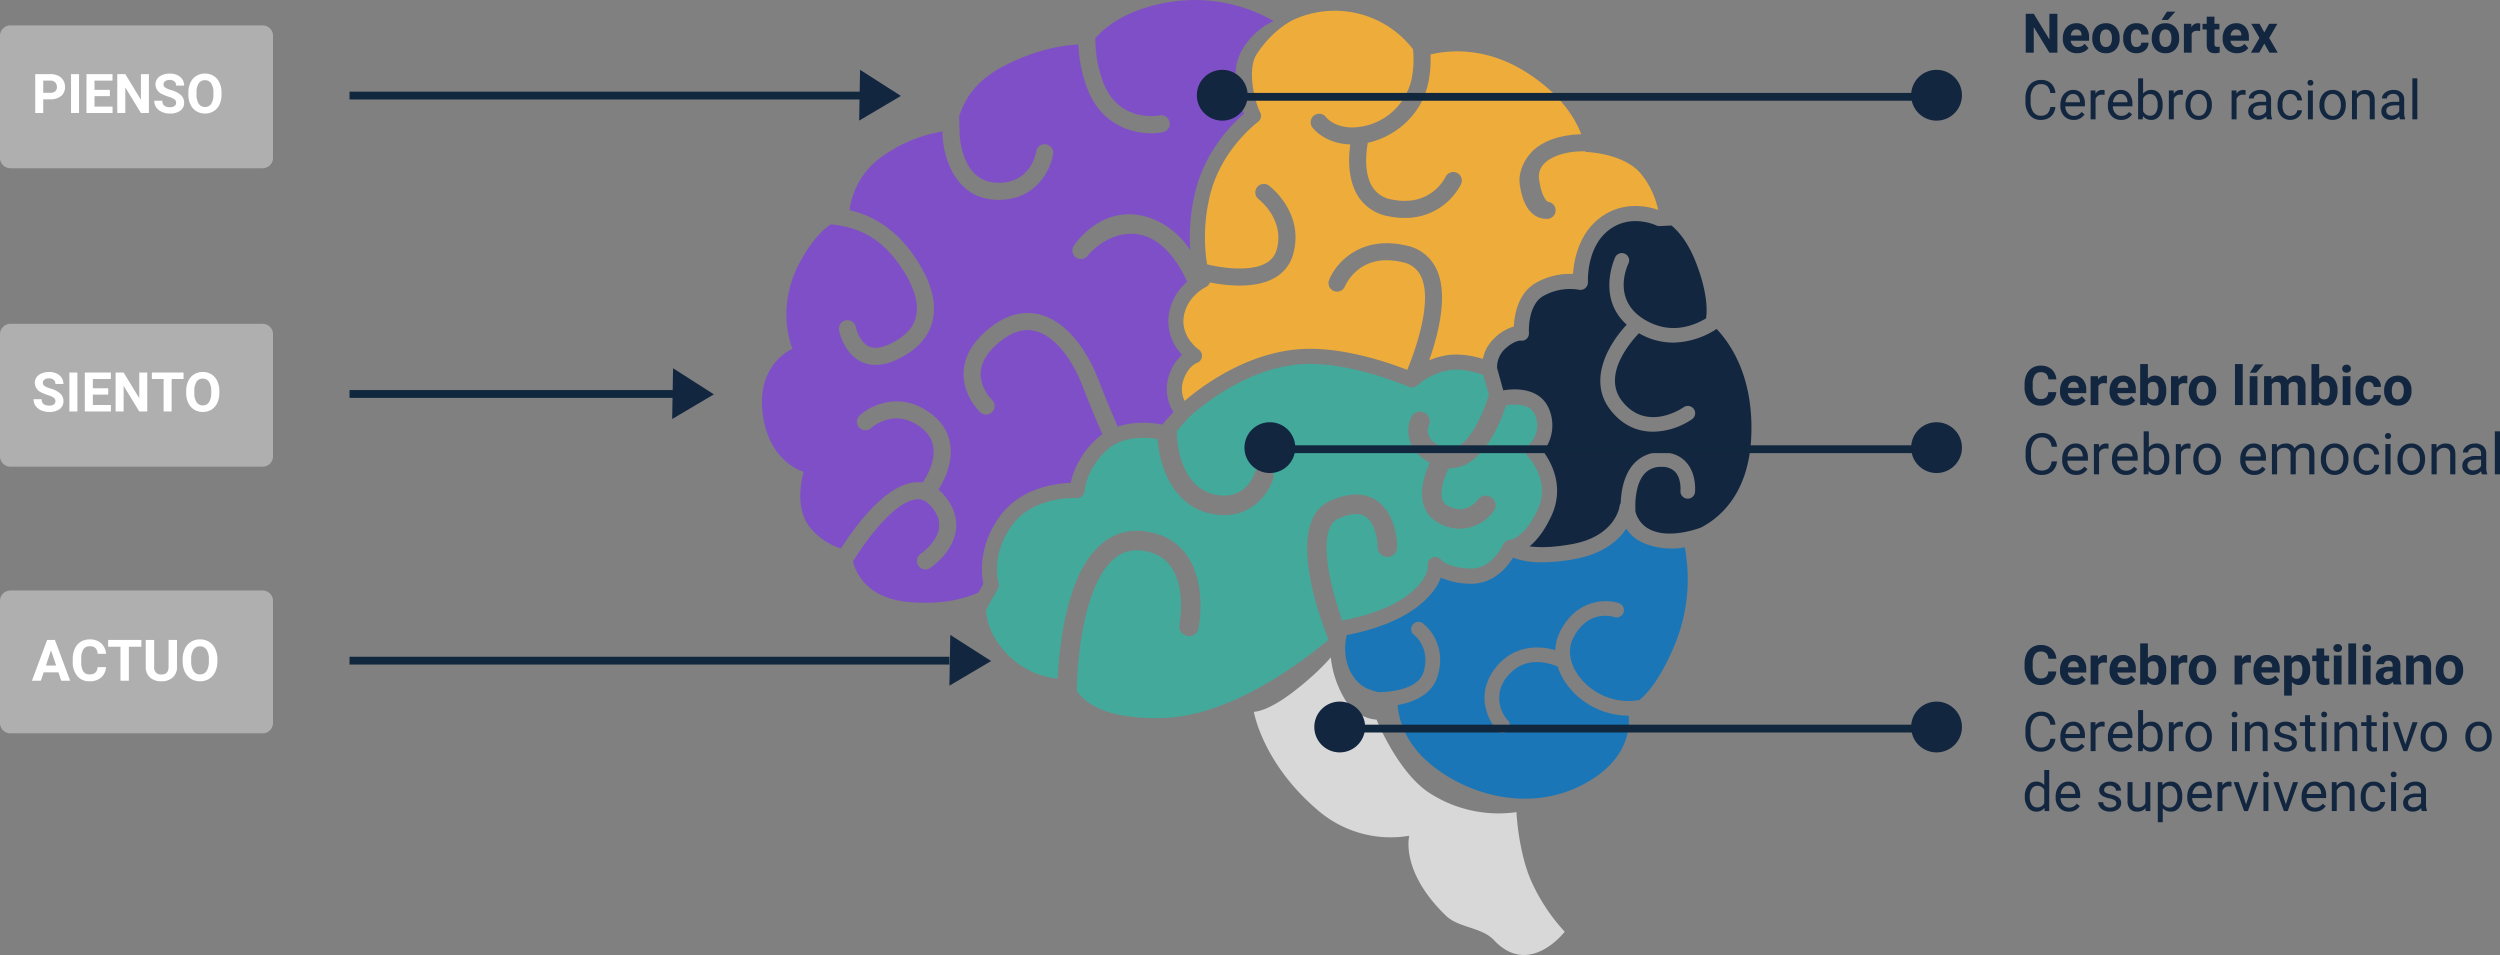 <svg xmlns="http://www.w3.org/2000/svg" xmlns:xlink="http://www.w3.org/1999/xlink" width="959.186" height="366.405" viewBox="0 0 959.186 366.405">
  <rect x="0" y="0" width="959.186" height="366.405" fill="#808080" stroke="none"/>
  <defs>
    <clipPath id="clip-path">
      <rect id="Rectángulo_54072" data-name="Rectángulo 54072" width="379.653" height="366.405" fill="none"/>
    </clipPath>
  </defs>
  <g id="Grupo_175151" data-name="Grupo 175151" transform="translate(-308.438 -934.297)">
    <g id="Grupo_174781" data-name="Grupo 174781" transform="translate(600.768 934.297)">
      <g id="Grupo_174780" data-name="Grupo 174780" clip-path="url(#clip-path)">
        <path id="Trazado_215100" data-name="Trazado 215100" d="M184.472,207.052a39.583,39.583,0,0,0,5.52,16.313c4.85,7.579,12.031,7.579,12.031,7.579s7.954,19.838,19.947,27.915a48.772,48.772,0,0,0,33.742,7.587s.615,14.574,5.519,26.1a71.585,71.585,0,0,0,13,19.779s-13.559,17.727-27.137,3.247c-4.7-5.01-13.6-4.713-18.4-9.352-17.8-17.2-14.1-30.711-14.1-30.711a42.718,42.718,0,0,1-34.9-9.632c-21.466-18.116-24.732-37.933-24.732-37.933s4.787.207,14.759-7.369,14.761-13.52,14.761-13.52" transform="translate(33.786 45.146)" fill="#d8d8d8"/>
        <path id="Trazado_215101" data-name="Trazado 215101" d="M196.3,8.073A60.537,60.537,0,0,0,157.714.6c-17.546,2.506-26.277,10.021-29.8,14.042A49.025,49.025,0,0,0,130.753,31.1c5.793,16.064,21.218,13.311,21.872,13.185a3.276,3.276,0,0,1,1.272,6.426,23.435,23.435,0,0,1-4.535.42c-8.068,0-19.663-3.64-24.772-17.808A55.387,55.387,0,0,1,121.4,17.11c-5.32.188-14.961,1.513-27.178,7.5-13.372,6.548-16.6,14.515-18.563,19.969l.152,4.726,0,1.234c0,.78.3,19.229,14.5,19.584.174,0,.347.006.518.006,12.087,0,14.212-10.8,14.418-12.053a3.276,3.276,0,0,1,6.473,1.012c-.946,6.146-6.531,17.592-20.886,17.592-.227,0-.453,0-.686-.007-15.7-.392-20.429-15.747-20.857-24.844l.012-1.391a55.459,55.459,0,0,0-23.463,9.793,29.917,29.917,0,0,0-12.221,20.4c9.113,2.136,18.1,7.346,25.656,18.9,6.012,9.191,8.023,17.4,5.974,24.4-1.781,6.093-6.465,10.88-13.923,14.233a18.95,18.95,0,0,1-7.72,1.848,12.511,12.511,0,0,1-5.867-1.415c-6.452-3.359-8.07-11.51-8.135-11.856a3.276,3.276,0,1,1,6.437-1.224c.3,1.488,1.733,5.728,4.747,7.283,2.007,1.034,4.65.828,7.851-.611,5.63-2.53,9.1-5.927,10.323-10.1,1.485-5.077-.255-11.461-5.169-18.973-7.739-11.83-16.749-16.09-27.423-17.028-3.194,2.141-7.216,6.235-11.525,14.023-10.066,18.2-3.1,33.684-3.1,33.684S-2.06,139.534.263,158.506s15.746,22.519,15.746,22.519-4.258,13.548,2.711,21.681a24.933,24.933,0,0,0,11.6,7.727c4.669-7.353,16.606-24.255,28.3-25.366a12.479,12.479,0,0,1,3.006.076c2.149-3.113,8.465-13.749-.138-20.759-10.32-8.408-19.211-.468-19.585-.125a3.276,3.276,0,0,1-4.428-4.828c4.608-4.223,16.42-9.683,28.15-.125,10.752,8.759,6.686,21.45,2.076,28.572a15.829,15.829,0,0,1,2.077,1.992c3.726,4.3,5.288,8.882,4.638,13.609-1.182,8.619-9.5,14.217-9.859,14.451a3.276,3.276,0,0,1-3.624-5.459c.088-.058,6.236-4.253,7-9.91.376-2.806-.639-5.555-3.1-8.4-1.688-1.95-3.463-2.77-5.583-2.564C50.662,192.4,39.465,208,34.9,215.474c1.5,5.4,6.261,14.169,21.378,15.5,13.107,1.147,21.846-1.391,26.779-3.638l1.879-3.368c-.752-3.642-1.972-14.42,6.355-25.87,7.988-10.983,21.462-12.637,27.172-12.821A32.33,32.33,0,0,1,128.894,168a20.529,20.529,0,0,1,1.776-1.384c-2.118-4.745-4.706-10.853-7.462-18.057-4.425-11.556-11.152-19.584-18-21.473-4.319-1.192-8.834.032-13.419,3.641-5.033,3.961-7.681,8.116-7.869,12.351-.258,5.833,4.259,10.256,4.306,10.3a3.276,3.276,0,1,1-4.491,4.77c-.277-.259-6.754-6.467-6.361-15.363.276-6.225,3.763-12.015,10.363-17.21,7.861-6.186,14.787-6.029,19.213-4.806,8.978,2.477,17.133,11.753,22.375,25.449,2.644,6.908,5.151,12.828,7.217,17.465,6.806-2.283,13.811-1.407,17.043-.775l4.3-4.834a16.475,16.475,0,0,1-1.856-13.518,18.046,18.046,0,0,1,5.179-8.437,18.5,18.5,0,0,1-5.106-15.444,20.885,20.885,0,0,1,7.067-12.606,3.255,3.255,0,0,1-.481-.875c-.061-.167-6.429-15.312-18.082-17.254-11.51-1.912-19.433,7.925-19.509,8.043a3.277,3.277,0,0,1-5.458-3.627c.418-.627,9.464-14.416,25.105-11.813,8.718,1.449,15.813,7.5,19.58,13.459a74.115,74.115,0,0,1,1.993-22.629c3.878-15.755,14.322-26.032,18.66-29.742-2.164-4.859-5.685-16.166-.77-24.406A27.033,27.033,0,0,1,196.3,8.073" transform="translate(0 0)" fill="#7f4fc7"/>
        <path id="Trazado_215102" data-name="Trazado 215102" d="M287.225,57.548s0-.084-.02-.233c-6.635-.139-12.558,1.485-15.683,4.5a6.965,6.965,0,0,0-2.169,6.313c.959,7.082,3.1,8.409,3.41,8.566a3.276,3.276,0,0,1-.352,6.532H272.4c-1.289,0-8.651.242-10.48-13.284-.62-4.588,1.737-9.642,5.048-12.839,4.059-3.918,10.881-6.156,18.557-6.333-2.345-6.133-7.92-15.456-21.146-23.809C248.65,17.026,234.5,18.5,227.666,20.168A43.166,43.166,0,0,1,226.85,30.9c-2.727,12.942-13.083,20.893-23.232,23.148-.657,3.658-1.549,11.6,1.75,16.889a10.742,10.742,0,0,0,7.467,4.871c6.383,1.277,11.8.181,16.093-3.256a17.178,17.178,0,0,0,4.512-5.384,3.276,3.276,0,1,1,5.956,2.731,23.891,23.891,0,0,1-21.721,12.961,31.252,31.252,0,0,1-6.124-.627A17.19,17.19,0,0,1,199.8,74.379c-3.942-6.337-3.608-14.7-2.915-19.7-10.016-.341-14.433-6.392-14.619-6.658a3.276,3.276,0,0,1,5.352-3.778c.094.122,3.03,3.911,10.119,3.917h.013a23.716,23.716,0,0,0,22.691-18.615,38.114,38.114,0,0,0,.52-11.415A37.935,37.935,0,0,0,175.144,6.822s-7.683,3.352-14.14,13.2c-3.86,5.883-.721,18.559,1.3,22.313a2.9,2.9,0,0,1-.851,3.727c-.136.1-14.02,10.4-18.341,27.963a67.8,67.8,0,0,0-1.177,26.643c4.985,1.261,16.3,3.073,22.562-.423a8.363,8.363,0,0,0,4.182-5.285c3.194-11.431-6.782-19.149-6.883-19.226a3.276,3.276,0,1,1,3.956-5.222c.558.421,13.616,10.534,9.238,26.209a14.818,14.818,0,0,1-7.312,9.252c-3.886,2.164-8.705,2.855-13.274,2.855a59.156,59.156,0,0,1-11.362-1.206,2.885,2.885,0,0,1-1.521,1.732c-.286.138-7.329,3.59-8.52,11.452-1.152,7.614,5.475,12.373,5.758,12.571a2.908,2.908,0,0,1-.782,5.151c-.09.034-3.508,1.336-5.239,6.985a10.466,10.466,0,0,0,.6,7.573c6.465-5.558,24.089-18.888,45.438-19.936,15.587-.764,33.083,5.322,39.981,8.015,4.121-9.975,9.478-27,5.288-35.841a9.755,9.755,0,0,0-7.088-5.457c-6.99-1.636-12.8-.613-17.267,3.037a17.676,17.676,0,0,0-4.84,6.221,3.276,3.276,0,0,1-6.091-2.412c2.509-6.389,11.937-17.375,29.691-13.226a16.132,16.132,0,0,1,11.517,9.037c4.573,9.653.862,24.618-2.806,34.989a28.815,28.815,0,0,1,6.121-1.851c5.409-.982,10.943.195,14.485,1.287a15.048,15.048,0,0,1,4.519-8.045,17.916,17.916,0,0,1,7.365-4.387c.213-4.357,1.549-12.742,8.413-16.713a26.483,26.483,0,0,1,14.288-3.447c.35-5.185,2.1-15.068,10.059-21.3,8.873-6.944,18.68-4.638,22.6-3.269a32.705,32.705,0,0,0-6.484-13.72c-6.582-8.13-21.294-8.518-21.294-8.518" transform="translate(28.843 0.742)" fill="#eeac3a"/>
        <path id="Trazado_215103" data-name="Trazado 215103" d="M278.467,150.144a2.912,2.912,0,0,1,.213-4.257,10.453,10.453,0,0,0,2.641-11.558c-1.777-4.586-7.9-4.317-11.262-3.784-1.146,3.721-6.258,18.558-15.992,22.936a13.622,13.622,0,0,1-5.618,1.224c-.119,0-.24-.018-.359-.021-1.471,3.062-3.44,8.311-2.506,11.722a3.939,3.939,0,0,0,2.043,2.579c3.08,1.706,5.861,1.843,8.5.419a10.69,10.69,0,0,0,3.166-2.655,3.743,3.743,0,0,1,6.118,4.314,16.489,16.489,0,0,1-12.976,6.812,17.286,17.286,0,0,1-8.432-2.34,11.478,11.478,0,0,1-5.642-7.169c-1.5-5.491.693-11.915,2.456-15.821-3.861-2.112-6.412-4.876-7.563-8.246a12.647,12.647,0,0,1,.5-9.288,3.744,3.744,0,0,1,6.715,3.314c-.514,1.13-1.659,5.01,4.782,8.094a6.4,6.4,0,0,0,5.749.23c6.25-2.81,10.923-14.854,12.068-18.85a3.748,3.748,0,0,1,.5-1.044l-2.185-7.867c-2.454-.917-8.273-2.742-13.616-1.769a25.168,25.168,0,0,0-11.715,5.765,2.917,2.917,0,0,1-3.185.57c-.22-.1-22.213-9.654-40.36-8.76-23.535,1.155-42.979,19.414-44.214,20.6l-4.565,5.136a3.7,3.7,0,0,1,.063.631c0,.914.277,22.557,16.869,24.039,9.641.861,12.681-7.659,13-8.633A3.743,3.743,0,0,1,180.8,158.7c-1.549,5-7.407,13.944-18.783,13.944-.657,0-1.33-.029-2.024-.09-17.336-1.549-22.867-18.491-23.6-29.065-4-.676-13-1.431-19.066,3.878-8.189,7.166-8.864,15.647-8.888,16a2.908,2.908,0,0,1-3.085,2.714c-.155-.007-16.545-.87-24.76,10.425-8.337,11.467-5.223,21.909-5.189,22.016a2.9,2.9,0,0,1-.238,2.278l-4.579,8.2c.2,4.177,1.732,9.406,6.418,15.057a31.03,31.03,0,0,0,21.054,11.311,154.993,154.993,0,0,1,1.832-17.536c2.685-16.267,7.605-27.647,14.623-33.82a20.7,20.7,0,0,1,16.961-5.152c6.972.9,12.383,3.955,16.077,9.09,7.875,10.948,4.727,27.391,4.591,28.086a3.744,3.744,0,0,1-7.346-1.453c.046-.24,2.62-14.026-3.336-22.277-2.469-3.421-6.049-5.39-10.939-6.018a13.3,13.3,0,0,0-11.059,3.342c-5.592,4.918-9.8,15.056-12.167,29.316a145.678,145.678,0,0,0-1.882,21.011c0,.027-.007.052-.009.082,3.017,4.615,11.082,10.948,32.657,10.453,25.964-.6,52.832-20.736,63.791-29.939l.1-.234c-4.247-10.716-16.47-45.572.851-53.226,6.988-3.087,12.855-3.146,17.44-.173,7.819,5.072,8.09,16.687,8.1,17.994a3.745,3.745,0,0,1-3.728,3.759H224.6a3.743,3.743,0,0,1-3.744-3.719c-.023-2.442-.911-9.32-4.694-11.759-2.331-1.5-5.806-1.251-10.328.748-8.4,3.709-3.665,24.749,1.4,39.106,3.063-.523,16.155-3.059,24.737-9.415,8.615-6.384,8.154-11.526,8.146-11.577a2.858,2.858,0,0,1,1.754-3.143,2.939,2.939,0,0,1,3.495,1.055c.021.012,2.583,2.871,11.018,3.183,8.26.317,12.554-9.156,12.595-9.252.013-.028.033-.051.045-.078a2.57,2.57,0,0,1,.208-.368c.024-.038.048-.076.074-.11a2.605,2.605,0,0,1,.325-.375l.013-.015a2.7,2.7,0,0,1,.429-.334.393.393,0,0,1,.038-.023,3.478,3.478,0,0,1,.435-.222l.069-.026a3.069,3.069,0,0,1,.481-.139.087.087,0,0,0,.026,0,2.82,2.82,0,0,1,.52-.051c-.046,0,5.368-.519,10.536-11.5,5.231-11.118-3.34-20.144-3.708-20.523" transform="translate(15.391 24.995)" fill="#43a99b"/>
        <path id="Trazado_215104" data-name="Trazado 215104" d="M315.788,111.029a31.466,31.466,0,0,1-16.616,5.24,26.134,26.134,0,0,1-11.641-2.78c-.538-.264-1.045-.54-1.542-.819-3.956,4.167-14.081,16.462-6.365,26.154,9.425,11.842,22.928,2.65,23.5,2.252a2.808,2.808,0,1,1,3.208,4.609,27.38,27.38,0,0,1-14.906,4.759c-5.5,0-11.359-2.046-16.2-8.123-9.1-11.424-.994-25.391,6.085-32.941-11.652-10.417-4.5-25.7-4.415-25.875a2.808,2.808,0,1,1,5.059,2.44c-.726,1.532-6.707,15.254,8.05,22.5,6.475,3.182,13.318,2.95,20.328-.686.481-.25.943-.51,1.395-.773.295-1.672,1.1-8.9-3.951-21.685-2.957-7.492-6.514-11.666-9.3-13.964l-4.5.216a2.949,2.949,0,0,1-1.4-.283c-.392-.186-9.965-4.575-18.246,1.91-8.574,6.711-7.9,19.657-7.894,19.787a2.9,2.9,0,0,1-3.552,3,20.807,20.807,0,0,0-13.573,2.408c-6.1,3.527-5.535,13.906-5.526,14.011a2.861,2.861,0,0,1-.884,2.431,2.684,2.684,0,0,1-2.353.665c-.386.009-2.705.194-5.977,3.225a9.616,9.616,0,0,0-3,7.32l2.378,8.557c6.151-1.043,14.682-.309,17.686,7.448a16.174,16.174,0,0,1-2.333,15.994c3.037,4.1,8.345,13.613,3.027,24.91-2.732,5.805-5.678,9.342-8.281,11.492,3.425.479,8.67.543,16.358-.871,16.663-3.06,18.148-14.394,18.159-14.509a2.888,2.888,0,0,1,.446-1.223c.111-3.784.929-10.676,5.117-15.18a13.667,13.667,0,0,1,10.453-4.317h.069c4.007.015,7.2,1.307,9.478,3.834,4.037,4.476,3.42,11.158,3.392,11.439a2.807,2.807,0,0,1-5.588-.544c.007-.082.374-4.553-1.992-7.15a6.8,6.8,0,0,0-5.309-1.962h-.05a8.164,8.164,0,0,0-6.33,2.512c-4.223,4.53-3.609,13.567-3.6,13.658a2.808,2.808,0,0,1-.055.732,10.64,10.64,0,0,0,4.475,6.456c7.755,5.078,20.759-.1,20.759-.1,7.451-3.888,18.239-13.171,19.243-34.533,1.08-22.93-7.8-35.888-13.284-41.645" transform="translate(50.49 15.187)" fill="#12263f"/>
        <path id="Trazado_215105" data-name="Trazado 215105" d="M292.429,238.262a29.441,29.441,0,0,1-23.976-12.4,23.73,23.73,0,0,1-3.2-6.406c-2.5-1.116-12.123-4.661-18.961,3.37a12.675,12.675,0,0,0-.073,17.338,2.807,2.807,0,0,1-4.121,3.814c-3.827-4.111-8.767-14.585-.083-24.791,6.805-8,16.1-7.877,22.344-6.048a17.088,17.088,0,0,1,1.86-7.213c6.319-12.411,17.536-12.492,22.584-10.8a2.808,2.808,0,0,1-1.77,5.329c-1.044-.333-10.244-2.91-15.808,8.017-2.156,4.236-1.49,9.407,1.834,14.177a23.745,23.745,0,0,0,22.012,9.842c.53-.065,1.044-.132,1.548-.207,3.609-3,8.862-9.374,14.232-22.913a65.993,65.993,0,0,0,3.15-35.75c-2.313.788-10.984,1.211-17.35-2.374a14.4,14.4,0,0,1-5.077-4.732c-2.99,4.5-8.731,9.626-19.691,11.643a70,70,0,0,1-12.553,1.267,30.341,30.341,0,0,1-11.19-1.763c-2.409,3.856-7.791,10.323-16.646,9.986a28.612,28.612,0,0,1-11.063-2.329c-1.141,3.138-3.773,7.3-9.677,11.673-9.056,6.708-21.893,9.52-26.408,10.338,0,0-2.9,9.931,3.772,17.529,2.632,2.993,5.944,3.764,8.309,4.387a38.135,38.135,0,0,0,7.2-.721c5.743-1.18,9.18-3.583,10.216-7.138,2.658-9.111-3.406-13.848-3.664-14.045a2.807,2.807,0,0,1,3.344-4.51c.39.285,9.495,7.161,5.713,20.128-2.113,7.245-9.224,10.123-15.388,11.239.4,5.172,2.524,13.51,10.983,21.249,13.551,12.387,38.717,20.906,60.785,8.905,16.146-8.781,17.369-20.457,16.865-26.1l-.057,0" transform="translate(40.058 36.308)" fill="#1a76b7"/>
      </g>
    </g>
    <path id="Trazado_215106" data-name="Trazado 215106" d="M1836.723-10901.9H1633.1" transform="translate(-1190.555 11872.86)" fill="none" stroke="#11273d" stroke-width="3"/>
    <path id="Trazado_215109" data-name="Trazado 215109" d="M1907.9-10901.9H1633.1" transform="translate(-856.302 11873.346)" fill="none" stroke="#11273d" stroke-width="3"/>
    <path id="Trazado_215110" data-name="Trazado 215110" d="M1889.049-10901.9H1633.1" transform="translate(-837.448 12008.548)" fill="none" stroke="#11273d" stroke-width="3"/>
    <path id="Trazado_215111" data-name="Trazado 215111" d="M1861.909-10901.9H1633.1" transform="translate(-810.308 12115.736)" fill="none" stroke="#11273d" stroke-width="3"/>
    <path id="Trazado_215108" data-name="Trazado 215108" d="M1863.254-10901.9H1633.1" transform="translate(-1190.555 12089.672)" fill="none" stroke="#11273d" stroke-width="3"/>
    <path id="Trazado_215107" data-name="Trazado 215107" d="M1764.973-10901.9H1633.1" transform="translate(-1190.555 11987.356)" fill="none" stroke="#11273d" stroke-width="3"/>
    <path id="Trazado_217554" data-name="Trazado 217554" d="M9.744,0l9.744,15.835H0Z" transform="translate(688.871 1178.169) rotate(91)" fill="#12263f"/>
    <path id="Trazado_217555" data-name="Trazado 217555" d="M9.744,0l9.744,15.835H0Z" transform="translate(654.254 961.357) rotate(91)" fill="#12263f"/>
    <path id="Trazado_217556" data-name="Trazado 217556" d="M9.744,0l9.744,15.835H0Z" transform="translate(582.504 1075.854) rotate(91)" fill="#12263f"/>
    <path id="Trazado_217557" data-name="Trazado 217557" d="M4,0h96.751a4,4,0,0,1,4,4V50.812a4,4,0,0,1-4,4H4a4,4,0,0,1-4-4V4A4,4,0,0,1,4,0Z" transform="translate(308.438 944.041)" fill="#afafaf"/>
    <path id="Trazado_217558" data-name="Trazado 217558" d="M4,0h96.751a4,4,0,0,1,4,4V50.812a4,4,0,0,1-4,4H4a4,4,0,0,1-4-4V4A4,4,0,0,1,4,0Z" transform="translate(308.438 1058.537)" fill="#afafaf"/>
    <path id="Trazado_217559" data-name="Trazado 217559" d="M4,0h96.751a4,4,0,0,1,4,4V50.812a4,4,0,0,1-4,4H4a4,4,0,0,1-4-4V4A4,4,0,0,1,4,0Z" transform="translate(308.438 1160.853)" fill="#afafaf"/>
    <path id="Trazado_217560" data-name="Trazado 217560" d="M4.409-5.26V0H1.333V-14.93H7.157a6.738,6.738,0,0,1,2.958.615,4.534,4.534,0,0,1,1.964,1.748,4.875,4.875,0,0,1,.687,2.579,4.287,4.287,0,0,1-1.5,3.461A6.257,6.257,0,0,1,7.106-5.26Zm0-2.492H7.157a2.7,2.7,0,0,0,1.861-.574,2.088,2.088,0,0,0,.641-1.641,2.463,2.463,0,0,0-.646-1.774,2.413,2.413,0,0,0-1.784-.7H4.409ZM18.149,0H15.073V-14.93h3.076ZM29.982-6.47H24.076v4h6.932V0H21V-14.93h9.987v2.492H24.076V-8.88h5.906ZM44.953,0H41.877L35.889-9.823V0H32.813V-14.93h3.076l6,9.844V-14.93h3.066ZM55.381-3.917a1.579,1.579,0,0,0-.615-1.338,8.07,8.07,0,0,0-2.215-.984,15.7,15.7,0,0,1-2.533-1.02,4.138,4.138,0,0,1-2.543-3.7,3.605,3.605,0,0,1,.682-2.158A4.448,4.448,0,0,1,50.116-14.6a7.372,7.372,0,0,1,2.866-.533,6.71,6.71,0,0,1,2.851.579,4.539,4.539,0,0,1,1.943,1.635,4.28,4.28,0,0,1,.692,2.4H55.392a2.013,2.013,0,0,0-.646-1.594,2.655,2.655,0,0,0-1.815-.569,2.837,2.837,0,0,0-1.753.477,1.5,1.5,0,0,0-.625,1.256,1.44,1.44,0,0,0,.733,1.22,8.283,8.283,0,0,0,2.158.923A9.326,9.326,0,0,1,57.268-6.85a3.9,3.9,0,0,1,1.2,2.912A3.593,3.593,0,0,1,57-.9a6.419,6.419,0,0,1-3.948,1.1,7.623,7.623,0,0,1-3.138-.631,4.965,4.965,0,0,1-2.158-1.728A4.425,4.425,0,0,1,47.014-4.7H50.1q0,2.471,2.953,2.471a2.873,2.873,0,0,0,1.712-.446A1.451,1.451,0,0,0,55.381-3.917ZM72.813-7.126a9.013,9.013,0,0,1-.779,3.866A5.869,5.869,0,0,1,69.8-.7a6.169,6.169,0,0,1-3.327.9,6.211,6.211,0,0,1-3.312-.892,5.926,5.926,0,0,1-2.256-2.548,8.755,8.755,0,0,1-.81-3.809v-.738a8.965,8.965,0,0,1,.795-3.881,5.917,5.917,0,0,1,2.246-2.574,6.177,6.177,0,0,1,3.317-.9,6.177,6.177,0,0,1,3.317.9,5.917,5.917,0,0,1,2.246,2.574,8.94,8.94,0,0,1,.795,3.871ZM69.7-7.8a6.283,6.283,0,0,0-.841-3.568,2.74,2.74,0,0,0-2.4-1.22,2.741,2.741,0,0,0-2.389,1.2,6.211,6.211,0,0,0-.851,3.532v.728a6.361,6.361,0,0,0,.841,3.548,2.733,2.733,0,0,0,2.42,1.261,2.708,2.708,0,0,0,2.379-1.215A6.324,6.324,0,0,0,69.7-7.075Z" transform="translate(320.618 977.658)" fill="#fff"/>
    <path id="Trazado_217561" data-name="Trazado 217561" d="M13.474,0H10.4L4.409-9.823V0H1.333V-14.93H4.409l6,9.844V-14.93h3.066Zm7.6.205a5.447,5.447,0,0,1-3.973-1.5,5.321,5.321,0,0,1-1.533-3.989v-.287a6.7,6.7,0,0,1,.646-2.989,4.741,4.741,0,0,1,1.83-2.03,5.137,5.137,0,0,1,2.7-.713,4.6,4.6,0,0,1,3.584,1.436,5.833,5.833,0,0,1,1.307,4.071v1.21H18.57a2.753,2.753,0,0,0,.866,1.743,2.619,2.619,0,0,0,1.83.656,3.2,3.2,0,0,0,2.676-1.241L25.4-1.794a4.449,4.449,0,0,1-1.8,1.471A5.921,5.921,0,0,1,21.072.205Zm-.338-9.116a1.852,1.852,0,0,0-1.43.6,3.093,3.093,0,0,0-.7,1.71h4.122V-6.84a2.206,2.206,0,0,0-.533-1.529A1.91,1.91,0,0,0,20.733-8.911ZM26.855-5.65a6.58,6.58,0,0,1,.636-2.943,4.654,4.654,0,0,1,1.83-2,5.34,5.34,0,0,1,2.774-.708A5.052,5.052,0,0,1,35.76-9.926a5.514,5.514,0,0,1,1.584,3.732l.021.759a5.8,5.8,0,0,1-1.425,4.1A4.954,4.954,0,0,1,32.115.205a4.979,4.979,0,0,1-3.83-1.538,5.9,5.9,0,0,1-1.43-4.184Zm2.963.21a4.147,4.147,0,0,0,.595,2.418,1.962,1.962,0,0,0,1.7.837A1.966,1.966,0,0,0,33.8-3.011a4.538,4.538,0,0,0,.6-2.644,4.106,4.106,0,0,0-.6-2.4,1.967,1.967,0,0,0-1.7-.852,1.934,1.934,0,0,0-1.682.847A4.614,4.614,0,0,0,29.818-5.44ZM43.8-2.184a1.944,1.944,0,0,0,1.333-.451,1.581,1.581,0,0,0,.533-1.2H48.45a3.8,3.8,0,0,1-.615,2.066A4.06,4.06,0,0,1,46.178-.313a5.183,5.183,0,0,1-2.323.518A4.817,4.817,0,0,1,40.1-1.307a5.985,5.985,0,0,1-1.374-4.178v-.195a5.917,5.917,0,0,1,1.364-4.091A4.761,4.761,0,0,1,43.835-11.3a4.667,4.667,0,0,1,3.338,1.184A4.193,4.193,0,0,1,48.45-6.962H45.671a2.036,2.036,0,0,0-.533-1.407,1.778,1.778,0,0,0-1.354-.541,1.785,1.785,0,0,0-1.564.755,4.374,4.374,0,0,0-.528,2.449V-5.4a4.43,4.43,0,0,0,.523,2.465A1.807,1.807,0,0,0,43.8-2.184ZM49.68-5.65a6.58,6.58,0,0,1,.636-2.943,4.654,4.654,0,0,1,1.83-2A5.34,5.34,0,0,1,54.92-11.3a5.052,5.052,0,0,1,3.666,1.374A5.514,5.514,0,0,1,60.17-6.193l.021.759a5.8,5.8,0,0,1-1.425,4.1A4.954,4.954,0,0,1,54.94.205a4.979,4.979,0,0,1-3.83-1.538,5.9,5.9,0,0,1-1.43-4.184Zm2.963.21a4.147,4.147,0,0,0,.595,2.418,1.962,1.962,0,0,0,1.7.837,1.966,1.966,0,0,0,1.682-.827,4.538,4.538,0,0,0,.6-2.644,4.106,4.106,0,0,0-.6-2.4,1.967,1.967,0,0,0-1.7-.852,1.934,1.934,0,0,0-1.682.847A4.614,4.614,0,0,0,52.644-5.44ZM55.5-15.75h3.23l-2.84,3.179h-2.41ZM68.25-8.316A8.051,8.051,0,0,0,67.184-8.4a2.171,2.171,0,0,0-2.2,1.138V0H62.016V-11.095h2.8L64.9-9.772A2.746,2.746,0,0,1,67.368-11.3a3.105,3.105,0,0,1,.923.133Zm5.486-5.506v2.728h1.9v2.174h-1.9v5.537a1.322,1.322,0,0,0,.236.882,1.184,1.184,0,0,0,.9.267,4.726,4.726,0,0,0,.872-.072V-.062a6.1,6.1,0,0,1-1.794.267q-3.117,0-3.179-3.148V-8.921h-1.62v-2.174h1.62v-2.728ZM82.39.205a5.447,5.447,0,0,1-3.973-1.5,5.321,5.321,0,0,1-1.533-3.989v-.287a6.7,6.7,0,0,1,.646-2.989,4.741,4.741,0,0,1,1.83-2.03,5.137,5.137,0,0,1,2.7-.713,4.6,4.6,0,0,1,3.584,1.436,5.833,5.833,0,0,1,1.307,4.071v1.21H79.888a2.753,2.753,0,0,0,.866,1.743,2.619,2.619,0,0,0,1.83.656,3.2,3.2,0,0,0,2.676-1.241l1.456,1.63a4.449,4.449,0,0,1-1.8,1.471A5.921,5.921,0,0,1,82.39.205Zm-.338-9.116a1.852,1.852,0,0,0-1.43.6,3.093,3.093,0,0,0-.7,1.71h4.122V-6.84a2.206,2.206,0,0,0-.533-1.529A1.91,1.91,0,0,0,82.052-8.911ZM92.859-7.783l1.866-3.312h3.168L94.736-5.66,98.027,0H94.849L92.87-3.486,90.9,0H87.712L91-5.66l-3.148-5.435h3.179Z" transform="translate(1084.33 954.515)" fill="#12263f"/>
    <path id="Trazado_217562" data-name="Trazado 217562" d="M13.053-4.973a5.283,5.283,0,0,1-1.779,3.794A6.248,6.248,0,0,1,7.044.205,5.618,5.618,0,0,1,2.528-1.728,7.925,7.925,0,0,1,.882-7.034v-.913a8.95,8.95,0,0,1,.759-3.794,5.686,5.686,0,0,1,2.169-2.517,6.075,6.075,0,0,1,3.276-.877,6.087,6.087,0,0,1,4.163,1.384,5.677,5.677,0,0,1,1.825,3.886H10a3.118,3.118,0,0,0-.8-2.1,2.981,2.981,0,0,0-2.107-.651,2.614,2.614,0,0,0-2.3,1.1A6.178,6.178,0,0,0,4-8.09v1.128a6.612,6.612,0,0,0,.733,3.538A2.565,2.565,0,0,0,7.044-2.307a3.037,3.037,0,0,0,2.128-.651,2.941,2.941,0,0,0,.8-2.015ZM19.985.205a5.447,5.447,0,0,1-3.973-1.5,5.321,5.321,0,0,1-1.533-3.989v-.287a6.7,6.7,0,0,1,.646-2.989,4.741,4.741,0,0,1,1.83-2.03,5.137,5.137,0,0,1,2.7-.713A4.6,4.6,0,0,1,23.24-9.864a5.833,5.833,0,0,1,1.307,4.071v1.21H17.483a2.753,2.753,0,0,0,.866,1.743,2.619,2.619,0,0,0,1.83.656,3.2,3.2,0,0,0,2.676-1.241l1.456,1.63a4.449,4.449,0,0,1-1.8,1.471A5.921,5.921,0,0,1,19.985.205Zm-.338-9.116a1.852,1.852,0,0,0-1.43.6,3.093,3.093,0,0,0-.7,1.71h4.122V-6.84A2.206,2.206,0,0,0,21.1-8.37,1.91,1.91,0,0,0,19.646-8.911Zm12.817.595A8.051,8.051,0,0,0,31.4-8.4a2.171,2.171,0,0,0-2.2,1.138V0H26.229V-11.095h2.8l.082,1.323A2.746,2.746,0,0,1,31.582-11.3a3.105,3.105,0,0,1,.923.133ZM39,.205a5.447,5.447,0,0,1-3.973-1.5,5.321,5.321,0,0,1-1.533-3.989v-.287a6.7,6.7,0,0,1,.646-2.989,4.741,4.741,0,0,1,1.83-2.03,5.137,5.137,0,0,1,2.7-.713,4.6,4.6,0,0,1,3.584,1.436,5.833,5.833,0,0,1,1.307,4.071v1.21H36.494A2.753,2.753,0,0,0,37.36-2.84a2.619,2.619,0,0,0,1.83.656,3.2,3.2,0,0,0,2.676-1.241l1.456,1.63a4.449,4.449,0,0,1-1.8,1.471A5.921,5.921,0,0,1,39,.205Zm-.338-9.116a1.852,1.852,0,0,0-1.43.6,3.093,3.093,0,0,0-.7,1.71h4.122V-6.84a2.206,2.206,0,0,0-.533-1.529A1.91,1.91,0,0,0,38.657-8.911ZM55.238-5.445A6.718,6.718,0,0,1,54.1-1.287,3.77,3.77,0,0,1,50.921.205,3.464,3.464,0,0,1,48.04-1.179L47.906,0H45.24V-15.75H48.2v5.65a3.375,3.375,0,0,1,2.7-1.2,3.8,3.8,0,0,1,3.184,1.492,6.728,6.728,0,0,1,1.154,4.2ZM52.274-5.66a4.414,4.414,0,0,0-.533-2.456,1.8,1.8,0,0,0-1.589-.774A1.955,1.955,0,0,0,48.2-7.731v4.378a1.981,1.981,0,0,0,1.969,1.169A1.83,1.83,0,0,0,52.059-3.6,7.3,7.3,0,0,0,52.274-5.66ZM63.3-8.316A8.051,8.051,0,0,0,62.231-8.4a2.171,2.171,0,0,0-2.2,1.138V0H57.063V-11.095h2.8l.082,1.323A2.746,2.746,0,0,1,62.416-11.3a3.105,3.105,0,0,1,.923.133Zm.595,2.666a6.58,6.58,0,0,1,.636-2.943,4.654,4.654,0,0,1,1.83-2,5.34,5.34,0,0,1,2.774-.708A5.052,5.052,0,0,1,72.8-9.926a5.514,5.514,0,0,1,1.584,3.732l.021.759a5.8,5.8,0,0,1-1.425,4.1A4.954,4.954,0,0,1,69.152.205a4.979,4.979,0,0,1-3.83-1.538,5.9,5.9,0,0,1-1.43-4.184Zm2.963.21a4.147,4.147,0,0,0,.595,2.418,1.962,1.962,0,0,0,1.7.837,1.966,1.966,0,0,0,1.682-.827,4.538,4.538,0,0,0,.6-2.644,4.106,4.106,0,0,0-.6-2.4,1.967,1.967,0,0,0-1.7-.852,1.934,1.934,0,0,0-1.682.847A4.614,4.614,0,0,0,66.855-5.44ZM84.584,0H81.611V-15.75h2.974Zm5.64,0H87.261V-11.095h2.963Zm-.872-15.6h3.23l-2.84,3.179h-2.41Zm6.2,4.5.092,1.241A3.9,3.9,0,0,1,98.837-11.3a2.959,2.959,0,0,1,2.943,1.692,3.809,3.809,0,0,1,3.333-1.692,3.309,3.309,0,0,1,2.687,1.051,4.831,4.831,0,0,1,.882,3.163V0h-2.974V-7.075a2.113,2.113,0,0,0-.369-1.379,1.636,1.636,0,0,0-1.3-.436,1.85,1.85,0,0,0-1.846,1.271L102.2,0H99.237V-7.065a2.087,2.087,0,0,0-.379-1.395,1.652,1.652,0,0,0-1.292-.431,1.92,1.92,0,0,0-1.825,1.046V0H92.777V-11.095Zm25.4,5.65a6.718,6.718,0,0,1-1.138,4.158A3.77,3.77,0,0,1,116.638.205a3.464,3.464,0,0,1-2.881-1.384L113.624,0h-2.666V-15.75h2.963v5.65a3.375,3.375,0,0,1,2.7-1.2A3.8,3.8,0,0,1,119.8-9.808a6.728,6.728,0,0,1,1.154,4.2Zm-2.963-.215a4.414,4.414,0,0,0-.533-2.456,1.8,1.8,0,0,0-1.589-.774,1.955,1.955,0,0,0-1.948,1.159v4.378a1.981,1.981,0,0,0,1.969,1.169A1.83,1.83,0,0,0,117.776-3.6,7.3,7.3,0,0,0,117.992-5.66ZM125.908,0h-2.974V-11.095h2.974ZM122.76-13.966a1.459,1.459,0,0,1,.446-1.1,1.676,1.676,0,0,1,1.215-.431,1.679,1.679,0,0,1,1.21.431,1.451,1.451,0,0,1,.451,1.1,1.455,1.455,0,0,1-.456,1.107,1.684,1.684,0,0,1-1.2.431,1.684,1.684,0,0,1-1.2-.431A1.455,1.455,0,0,1,122.76-13.966Zm10.2,11.782a1.944,1.944,0,0,0,1.333-.451,1.581,1.581,0,0,0,.533-1.2h2.779a3.8,3.8,0,0,1-.615,2.066,4.06,4.06,0,0,1-1.656,1.456,5.183,5.183,0,0,1-2.323.518,4.817,4.817,0,0,1-3.753-1.512,5.985,5.985,0,0,1-1.374-4.178v-.195a5.917,5.917,0,0,1,1.364-4.091,4.761,4.761,0,0,1,3.743-1.528,4.667,4.667,0,0,1,3.338,1.184,4.193,4.193,0,0,1,1.277,3.153h-2.779a2.036,2.036,0,0,0-.533-1.407,1.778,1.778,0,0,0-1.354-.541,1.785,1.785,0,0,0-1.564.755,4.374,4.374,0,0,0-.528,2.449V-5.4a4.43,4.43,0,0,0,.523,2.465A1.807,1.807,0,0,0,132.962-2.184Zm5.875-3.466a6.58,6.58,0,0,1,.636-2.943,4.654,4.654,0,0,1,1.83-2,5.34,5.34,0,0,1,2.774-.708,5.052,5.052,0,0,1,3.666,1.374,5.514,5.514,0,0,1,1.584,3.732l.021.759a5.8,5.8,0,0,1-1.425,4.1A4.954,4.954,0,0,1,144.1.205a4.979,4.979,0,0,1-3.83-1.538,5.9,5.9,0,0,1-1.43-4.184Zm2.963.21a4.147,4.147,0,0,0,.595,2.418,1.962,1.962,0,0,0,1.7.837,1.966,1.966,0,0,0,1.682-.827,4.538,4.538,0,0,0,.6-2.644,4.106,4.106,0,0,0-.6-2.4,1.967,1.967,0,0,0-1.7-.852,1.934,1.934,0,0,0-1.682.847A4.614,4.614,0,0,0,141.8-5.44Z" transform="translate(1084.33 1089.718)" fill="#12263f"/>
    <path id="Trazado_217563" data-name="Trazado 217563" d="M13.053-4.973a5.283,5.283,0,0,1-1.779,3.794A6.248,6.248,0,0,1,7.044.205,5.618,5.618,0,0,1,2.528-1.728,7.925,7.925,0,0,1,.882-7.034v-.913a8.95,8.95,0,0,1,.759-3.794,5.686,5.686,0,0,1,2.169-2.517,6.075,6.075,0,0,1,3.276-.877,6.087,6.087,0,0,1,4.163,1.384,5.677,5.677,0,0,1,1.825,3.886H10a3.118,3.118,0,0,0-.8-2.1,2.981,2.981,0,0,0-2.107-.651,2.614,2.614,0,0,0-2.3,1.1A6.178,6.178,0,0,0,4-8.09v1.128a6.612,6.612,0,0,0,.733,3.538A2.565,2.565,0,0,0,7.044-2.307a3.037,3.037,0,0,0,2.128-.651,2.941,2.941,0,0,0,.8-2.015ZM19.985.205a5.447,5.447,0,0,1-3.973-1.5,5.321,5.321,0,0,1-1.533-3.989v-.287a6.7,6.7,0,0,1,.646-2.989,4.741,4.741,0,0,1,1.83-2.03,5.137,5.137,0,0,1,2.7-.713A4.6,4.6,0,0,1,23.24-9.864a5.833,5.833,0,0,1,1.307,4.071v1.21H17.483a2.753,2.753,0,0,0,.866,1.743,2.619,2.619,0,0,0,1.83.656,3.2,3.2,0,0,0,2.676-1.241l1.456,1.63a4.449,4.449,0,0,1-1.8,1.471A5.921,5.921,0,0,1,19.985.205Zm-.338-9.116a1.852,1.852,0,0,0-1.43.6,3.093,3.093,0,0,0-.7,1.71h4.122V-6.84A2.206,2.206,0,0,0,21.1-8.37,1.91,1.91,0,0,0,19.646-8.911Zm12.817.595A8.051,8.051,0,0,0,31.4-8.4a2.171,2.171,0,0,0-2.2,1.138V0H26.229V-11.095h2.8l.082,1.323A2.746,2.746,0,0,1,31.582-11.3a3.105,3.105,0,0,1,.923.133ZM39,.205a5.447,5.447,0,0,1-3.973-1.5,5.321,5.321,0,0,1-1.533-3.989v-.287a6.7,6.7,0,0,1,.646-2.989,4.741,4.741,0,0,1,1.83-2.03,5.137,5.137,0,0,1,2.7-.713,4.6,4.6,0,0,1,3.584,1.436,5.833,5.833,0,0,1,1.307,4.071v1.21H36.494A2.753,2.753,0,0,0,37.36-2.84a2.619,2.619,0,0,0,1.83.656,3.2,3.2,0,0,0,2.676-1.241l1.456,1.63a4.449,4.449,0,0,1-1.8,1.471A5.921,5.921,0,0,1,39,.205Zm-.338-9.116a1.852,1.852,0,0,0-1.43.6,3.093,3.093,0,0,0-.7,1.71h4.122V-6.84a2.206,2.206,0,0,0-.533-1.529A1.91,1.91,0,0,0,38.657-8.911ZM55.238-5.445A6.718,6.718,0,0,1,54.1-1.287,3.77,3.77,0,0,1,50.921.205,3.464,3.464,0,0,1,48.04-1.179L47.906,0H45.24V-15.75H48.2v5.65a3.375,3.375,0,0,1,2.7-1.2,3.8,3.8,0,0,1,3.184,1.492,6.728,6.728,0,0,1,1.154,4.2ZM52.274-5.66a4.414,4.414,0,0,0-.533-2.456,1.8,1.8,0,0,0-1.589-.774A1.955,1.955,0,0,0,48.2-7.731v4.378a1.981,1.981,0,0,0,1.969,1.169A1.83,1.83,0,0,0,52.059-3.6,7.3,7.3,0,0,0,52.274-5.66ZM63.3-8.316A8.051,8.051,0,0,0,62.231-8.4a2.171,2.171,0,0,0-2.2,1.138V0H57.063V-11.095h2.8l.082,1.323A2.746,2.746,0,0,1,62.416-11.3a3.105,3.105,0,0,1,.923.133Zm.595,2.666a6.58,6.58,0,0,1,.636-2.943,4.654,4.654,0,0,1,1.83-2,5.34,5.34,0,0,1,2.774-.708A5.052,5.052,0,0,1,72.8-9.926a5.514,5.514,0,0,1,1.584,3.732l.021.759a5.8,5.8,0,0,1-1.425,4.1A4.954,4.954,0,0,1,69.152.205a4.979,4.979,0,0,1-3.83-1.538,5.9,5.9,0,0,1-1.43-4.184Zm2.963.21a4.147,4.147,0,0,0,.595,2.418,1.962,1.962,0,0,0,1.7.837,1.966,1.966,0,0,0,1.682-.827,4.538,4.538,0,0,0,.6-2.644,4.106,4.106,0,0,0-.6-2.4,1.967,1.967,0,0,0-1.7-.852,1.934,1.934,0,0,0-1.682.847A4.614,4.614,0,0,0,66.855-5.44ZM87.691-8.316A8.051,8.051,0,0,0,86.625-8.4a2.171,2.171,0,0,0-2.2,1.138V0H81.457V-11.095h2.8l.082,1.323A2.746,2.746,0,0,1,86.81-11.3a3.105,3.105,0,0,1,.923.133ZM94.223.205a5.447,5.447,0,0,1-3.973-1.5,5.321,5.321,0,0,1-1.533-3.989v-.287a6.7,6.7,0,0,1,.646-2.989,4.741,4.741,0,0,1,1.83-2.03,5.137,5.137,0,0,1,2.7-.713,4.6,4.6,0,0,1,3.584,1.436,5.833,5.833,0,0,1,1.307,4.071v1.21H91.721a2.753,2.753,0,0,0,.866,1.743,2.619,2.619,0,0,0,1.83.656,3.2,3.2,0,0,0,2.676-1.241l1.456,1.63a4.449,4.449,0,0,1-1.8,1.471A5.921,5.921,0,0,1,94.223.205Zm-.338-9.116a1.852,1.852,0,0,0-1.43.6,3.093,3.093,0,0,0-.7,1.71h4.122V-6.84a2.206,2.206,0,0,0-.533-1.529A1.91,1.91,0,0,0,93.885-8.911Zm16.57,3.466a6.654,6.654,0,0,1-1.164,4.107A3.731,3.731,0,0,1,106.148.205a3.456,3.456,0,0,1-2.717-1.169V4.266h-2.963v-15.36h2.748l.1,1.087a3.483,3.483,0,0,1,2.81-1.292,3.757,3.757,0,0,1,3.189,1.518A6.834,6.834,0,0,1,110.455-5.6Zm-2.963-.215a4.366,4.366,0,0,0-.549-2.389,1.787,1.787,0,0,0-1.594-.841,1.941,1.941,0,0,0-1.917,1.066v4.542a1.973,1.973,0,0,0,1.938,1.1Q107.492-2.184,107.492-5.66Zm8.347-8.162v2.728h1.9v2.174h-1.9v5.537a1.322,1.322,0,0,0,.236.882,1.184,1.184,0,0,0,.9.267,4.726,4.726,0,0,0,.872-.072V-.062a6.1,6.1,0,0,1-1.794.267q-3.117,0-3.179-3.148V-8.921h-1.62v-2.174h1.62v-2.728ZM122.514,0H119.54V-11.095h2.974Zm-3.148-13.966a1.459,1.459,0,0,1,.446-1.1,1.676,1.676,0,0,1,1.215-.431,1.679,1.679,0,0,1,1.21.431,1.451,1.451,0,0,1,.451,1.1,1.455,1.455,0,0,1-.456,1.107,1.684,1.684,0,0,1-1.2.431,1.684,1.684,0,0,1-1.2-.431A1.455,1.455,0,0,1,119.366-13.966ZM128.082,0h-2.974V-15.75h2.974Zm5.568,0h-2.974V-11.095h2.974ZM130.5-13.966a1.459,1.459,0,0,1,.446-1.1,1.676,1.676,0,0,1,1.215-.431,1.679,1.679,0,0,1,1.21.431,1.451,1.451,0,0,1,.451,1.1,1.455,1.455,0,0,1-.456,1.107,1.684,1.684,0,0,1-1.2.431,1.684,1.684,0,0,1-1.2-.431A1.455,1.455,0,0,1,130.5-13.966ZM142.519,0a3.291,3.291,0,0,1-.3-.995,3.586,3.586,0,0,1-2.8,1.2,3.939,3.939,0,0,1-2.7-.943,3.034,3.034,0,0,1-1.072-2.379,3.135,3.135,0,0,1,1.307-2.707,6.451,6.451,0,0,1,3.779-.954H142.1v-.636a1.828,1.828,0,0,0-.395-1.23,1.553,1.553,0,0,0-1.246-.461,1.766,1.766,0,0,0-1.174.359,1.219,1.219,0,0,0-.426.984H135.9a2.977,2.977,0,0,1,.595-1.784,3.931,3.931,0,0,1,1.682-1.287,6.129,6.129,0,0,1,2.44-.467,4.842,4.842,0,0,1,3.256,1.031,3.605,3.605,0,0,1,1.2,2.9v4.809a5.3,5.3,0,0,0,.441,2.389V0Zm-2.451-2.061a2.552,2.552,0,0,0,1.21-.292,1.919,1.919,0,0,0,.82-.784V-5.045h-1.107q-2.225,0-2.369,1.538l-.01.174a1.186,1.186,0,0,0,.39.913A1.514,1.514,0,0,0,140.068-2.061Zm10.008-9.034.092,1.282a3.874,3.874,0,0,1,3.189-1.487,3.219,3.219,0,0,1,2.625,1.036,4.832,4.832,0,0,1,.882,3.1V0H153.9V-7.1a1.923,1.923,0,0,0-.41-1.369,1.836,1.836,0,0,0-1.364-.426,2.039,2.039,0,0,0-1.876,1.066V0h-2.963V-11.095Zm8.572,5.445a6.58,6.58,0,0,1,.636-2.943,4.654,4.654,0,0,1,1.83-2,5.34,5.34,0,0,1,2.774-.708,5.052,5.052,0,0,1,3.666,1.374,5.514,5.514,0,0,1,1.584,3.732l.021.759a5.8,5.8,0,0,1-1.425,4.1A4.954,4.954,0,0,1,163.909.205a4.979,4.979,0,0,1-3.83-1.538,5.9,5.9,0,0,1-1.43-4.184Zm2.963.21a4.147,4.147,0,0,0,.595,2.418,1.962,1.962,0,0,0,1.7.837,1.966,1.966,0,0,0,1.682-.827,4.538,4.538,0,0,0,.6-2.644,4.106,4.106,0,0,0-.6-2.4,1.967,1.967,0,0,0-1.7-.852,1.934,1.934,0,0,0-1.682.847A4.614,4.614,0,0,0,161.612-5.44Z" transform="translate(1084.33 1196.905)" fill="#12263f"/>
    <path id="Trazado_217564" data-name="Trazado 217564" d="M12.715-4.737a5.493,5.493,0,0,1-1.748,3.656A5.73,5.73,0,0,1,7.055.205a5.261,5.261,0,0,1-4.24-1.9A7.632,7.632,0,0,1,1.22-6.768V-8.2a8.506,8.506,0,0,1,.743-3.661,5.553,5.553,0,0,1,2.107-2.425,5.867,5.867,0,0,1,3.158-.846,5.4,5.4,0,0,1,3.814,1.328,5.559,5.559,0,0,1,1.671,3.676H10.736a4.29,4.29,0,0,0-1.113-2.592,3.366,3.366,0,0,0-2.394-.8,3.522,3.522,0,0,0-2.958,1.4A6.407,6.407,0,0,0,3.2-8.158v1.447A6.586,6.586,0,0,0,4.214-2.842,3.28,3.28,0,0,0,7.055-1.4a3.789,3.789,0,0,0,2.517-.743,4.125,4.125,0,0,0,1.164-2.589ZM19.708.205a4.848,4.848,0,0,1-3.671-1.482A5.5,5.5,0,0,1,14.622-5.24v-.349a6.658,6.658,0,0,1,.631-2.948,4.919,4.919,0,0,1,1.764-2.03,4.434,4.434,0,0,1,2.456-.733,4.155,4.155,0,0,1,3.363,1.425,6.171,6.171,0,0,1,1.2,4.081V-5H16.519a3.944,3.944,0,0,0,.959,2.651,3.014,3.014,0,0,0,2.333,1.01,3.3,3.3,0,0,0,1.7-.41,4.277,4.277,0,0,0,1.22-1.087l1.159.9A4.659,4.659,0,0,1,19.708.205Zm-.236-9.946a2.53,2.53,0,0,0-1.928.836,4.062,4.062,0,0,0-.964,2.343h5.558v-.144a3.613,3.613,0,0,0-.779-2.24A2.382,2.382,0,0,0,19.472-9.741Zm12.12.349a5.685,5.685,0,0,0-.933-.072,2.5,2.5,0,0,0-2.533,1.589V0h-1.9V-11.095h1.846l.031,1.282A2.954,2.954,0,0,1,30.751-11.3a1.938,1.938,0,0,1,.841.144Zm6.347,9.6a4.848,4.848,0,0,1-3.671-1.482A5.5,5.5,0,0,1,32.854-5.24v-.349a6.658,6.658,0,0,1,.631-2.948,4.919,4.919,0,0,1,1.764-2.03A4.434,4.434,0,0,1,37.7-11.3a4.155,4.155,0,0,1,3.363,1.425,6.171,6.171,0,0,1,1.2,4.081V-5H34.75a3.944,3.944,0,0,0,.959,2.651,3.014,3.014,0,0,0,2.333,1.01,3.3,3.3,0,0,0,1.7-.41,4.277,4.277,0,0,0,1.22-1.087l1.159.9A4.659,4.659,0,0,1,37.939.205ZM37.7-9.741a2.53,2.53,0,0,0-1.928.836,4.062,4.062,0,0,0-.964,2.343H40.37v-.144a3.613,3.613,0,0,0-.779-2.24A2.382,2.382,0,0,0,37.7-9.741Zm16.15,4.317a6.6,6.6,0,0,1-1.169,4.086A3.735,3.735,0,0,1,49.547.205,3.868,3.868,0,0,1,46.3-1.282L46.2,0H44.461V-15.75h1.9v5.875A3.846,3.846,0,0,1,49.526-11.3,3.758,3.758,0,0,1,52.7-9.772a6.8,6.8,0,0,1,1.154,4.184Zm-1.9-.215a5.126,5.126,0,0,0-.749-2.994A2.478,2.478,0,0,0,49.055-9.69a2.785,2.785,0,0,0-2.7,1.743v4.8A2.863,2.863,0,0,0,49.075-1.4,2.464,2.464,0,0,0,51.2-2.461,5.451,5.451,0,0,0,51.957-5.64Zm9.649-3.753a5.685,5.685,0,0,0-.933-.072A2.5,2.5,0,0,0,58.14-7.875V0h-1.9V-11.095h1.846l.031,1.282A2.954,2.954,0,0,1,60.765-11.3a1.938,1.938,0,0,1,.841.144ZM62.641-5.65a6.553,6.553,0,0,1,.641-2.933,4.781,4.781,0,0,1,1.784-2.01,4.857,4.857,0,0,1,2.61-.708,4.679,4.679,0,0,1,3.666,1.569,6.036,6.036,0,0,1,1.4,4.173v.133a6.61,6.61,0,0,1-.62,2.907,4.71,4.71,0,0,1-1.774,2A4.913,4.913,0,0,1,67.7.205a4.667,4.667,0,0,1-3.656-1.569,6.005,6.005,0,0,1-1.4-4.153Zm1.907.226A4.746,4.746,0,0,0,65.4-2.461,2.74,2.74,0,0,0,67.7-1.343a2.724,2.724,0,0,0,2.3-1.133,5.19,5.19,0,0,0,.851-3.174,4.738,4.738,0,0,0-.866-2.958,2.755,2.755,0,0,0-2.3-1.133A2.724,2.724,0,0,0,65.41-8.624,5.152,5.152,0,0,0,64.548-5.424ZM85.682-9.393a5.685,5.685,0,0,0-.933-.072,2.5,2.5,0,0,0-2.533,1.589V0h-1.9V-11.095h1.846L82.2-9.813A2.954,2.954,0,0,1,84.841-11.3a1.938,1.938,0,0,1,.841.144ZM93.864,0A3.985,3.985,0,0,1,93.6-1.169,4.233,4.233,0,0,1,90.439.205a3.916,3.916,0,0,1-2.692-.928A3,3,0,0,1,86.7-3.076a3.136,3.136,0,0,1,1.318-2.692,6.212,6.212,0,0,1,3.707-.959h1.846V-7.6a2.131,2.131,0,0,0-.595-1.584,2.39,2.39,0,0,0-1.753-.59,2.766,2.766,0,0,0-1.7.513,1.511,1.511,0,0,0-.687,1.241H86.922a2.618,2.618,0,0,1,.59-1.6,4.024,4.024,0,0,1,1.6-1.225,5.381,5.381,0,0,1,2.22-.451,4.386,4.386,0,0,1,3,.959A3.458,3.458,0,0,1,95.464-7.7v5.106a6.243,6.243,0,0,0,.39,2.43V0ZM90.716-1.446a3.334,3.334,0,0,0,1.692-.461,2.791,2.791,0,0,0,1.159-1.2V-5.383H92.08q-3.486,0-3.486,2.041a1.727,1.727,0,0,0,.595,1.395A2.286,2.286,0,0,0,90.716-1.446Zm12.171.1a2.732,2.732,0,0,0,1.774-.615A2.164,2.164,0,0,0,105.5-3.5H107.3a3.44,3.44,0,0,1-.656,1.815,4.322,4.322,0,0,1-1.615,1.374,4.66,4.66,0,0,1-2.138.513,4.57,4.57,0,0,1-3.6-1.512,6.024,6.024,0,0,1-1.338-4.137v-.318a6.679,6.679,0,0,1,.595-2.881,4.53,4.53,0,0,1,1.707-1.958,4.85,4.85,0,0,1,2.63-.7,4.45,4.45,0,0,1,3.1,1.118,3.994,3.994,0,0,1,1.318,2.9H105.5a2.614,2.614,0,0,0-.815-1.769,2.536,2.536,0,0,0-1.81-.692,2.655,2.655,0,0,0-2.24,1.041,4.888,4.888,0,0,0-.795,3.01v.359a4.79,4.79,0,0,0,.79,2.953A2.668,2.668,0,0,0,102.888-1.343ZM111.491,0h-1.9V-11.095h1.9ZM109.44-14.038a1.132,1.132,0,0,1,.282-.779,1.059,1.059,0,0,1,.836-.318,1.075,1.075,0,0,1,.841.318,1.12,1.12,0,0,1,.287.779,1.084,1.084,0,0,1-.287.769,1.1,1.1,0,0,1-.841.308,1.078,1.078,0,0,1-.836-.308A1.1,1.1,0,0,1,109.44-14.038Zm4.583,8.388a6.553,6.553,0,0,1,.641-2.933,4.781,4.781,0,0,1,1.784-2.01,4.857,4.857,0,0,1,2.61-.708,4.679,4.679,0,0,1,3.666,1.569,6.036,6.036,0,0,1,1.4,4.173v.133a6.61,6.61,0,0,1-.62,2.907,4.71,4.71,0,0,1-1.774,2,4.913,4.913,0,0,1-2.651.718,4.667,4.667,0,0,1-3.656-1.569,6.005,6.005,0,0,1-1.4-4.153Zm1.907.226a4.746,4.746,0,0,0,.856,2.963,2.74,2.74,0,0,0,2.292,1.118,2.724,2.724,0,0,0,2.3-1.133,5.19,5.19,0,0,0,.851-3.174,4.738,4.738,0,0,0-.866-2.958,2.755,2.755,0,0,0-2.3-1.133,2.724,2.724,0,0,0-2.266,1.118A5.152,5.152,0,0,0,115.931-5.424Zm12.366-5.67.062,1.395a4.043,4.043,0,0,1,3.322-1.6q3.517,0,3.548,3.968V0h-1.9V-7.342a2.554,2.554,0,0,0-.549-1.774,2.2,2.2,0,0,0-1.677-.574,2.738,2.738,0,0,0-1.62.492A3.342,3.342,0,0,0,128.4-7.906V0h-1.9V-11.095ZM144.939,0a3.985,3.985,0,0,1-.267-1.169A4.233,4.233,0,0,1,141.514.205a3.916,3.916,0,0,1-2.692-.928,3,3,0,0,1-1.051-2.353,3.136,3.136,0,0,1,1.318-2.692,6.212,6.212,0,0,1,3.707-.959h1.846V-7.6a2.131,2.131,0,0,0-.595-1.584,2.39,2.39,0,0,0-1.753-.59,2.766,2.766,0,0,0-1.7.513,1.511,1.511,0,0,0-.687,1.241H138a2.618,2.618,0,0,1,.59-1.6,4.024,4.024,0,0,1,1.6-1.225,5.381,5.381,0,0,1,2.22-.451,4.386,4.386,0,0,1,3,.959,3.458,3.458,0,0,1,1.128,2.64v5.106a6.243,6.243,0,0,0,.39,2.43V0Zm-3.148-1.446a3.334,3.334,0,0,0,1.692-.461,2.791,2.791,0,0,0,1.159-1.2V-5.383h-1.487q-3.486,0-3.486,2.041a1.727,1.727,0,0,0,.595,1.395A2.286,2.286,0,0,0,141.791-1.446ZM151.573,0h-1.9V-15.75h1.9Z" transform="translate(1084.33 980.094)" fill="#12263f"/>
    <path id="Trazado_217565" data-name="Trazado 217565" d="M13.32-4.963a5.754,5.754,0,0,1-1.832,3.83A6,6,0,0,1,7.391.215,5.511,5.511,0,0,1,2.949-1.772,8,8,0,0,1,1.278-7.09v-1.5a8.911,8.911,0,0,1,.779-3.835,5.817,5.817,0,0,1,2.208-2.541,6.147,6.147,0,0,1,3.309-.886,5.652,5.652,0,0,1,4,1.391,5.823,5.823,0,0,1,1.751,3.851H11.247a4.494,4.494,0,0,0-1.166-2.715,3.526,3.526,0,0,0-2.508-.84,3.69,3.69,0,0,0-3.1,1.462A6.712,6.712,0,0,0,3.352-8.546V-7.03A6.9,6.9,0,0,0,4.415-2.977,3.436,3.436,0,0,0,7.391-1.472a3.969,3.969,0,0,0,2.637-.779,4.322,4.322,0,0,0,1.219-2.712ZM20.646.215A5.078,5.078,0,0,1,16.8-1.337a5.761,5.761,0,0,1-1.482-4.152v-.365a6.975,6.975,0,0,1,.661-3.088,5.154,5.154,0,0,1,1.848-2.127,4.645,4.645,0,0,1,2.573-.768,4.353,4.353,0,0,1,3.523,1.493A6.465,6.465,0,0,1,25.18-6.069v.827H17.306a4.132,4.132,0,0,0,1,2.777,3.157,3.157,0,0,0,2.444,1.058,3.461,3.461,0,0,0,1.783-.43,4.48,4.48,0,0,0,1.278-1.139l1.214.945A4.881,4.881,0,0,1,20.646.215ZM20.4-10.205a2.651,2.651,0,0,0-2.02.875,4.255,4.255,0,0,0-1.01,2.455h5.822v-.15a3.785,3.785,0,0,0-.816-2.347A2.5,2.5,0,0,0,20.4-10.205Zm12.7.365a5.955,5.955,0,0,0-.978-.075A2.619,2.619,0,0,0,29.466-8.25V0H27.479V-11.623h1.934l.032,1.343a3.094,3.094,0,0,1,2.771-1.558,2.03,2.03,0,0,1,.881.15ZM39.746.215A5.078,5.078,0,0,1,35.9-1.337a5.761,5.761,0,0,1-1.482-4.152v-.365a6.975,6.975,0,0,1,.661-3.088,5.154,5.154,0,0,1,1.848-2.127,4.645,4.645,0,0,1,2.573-.768,4.353,4.353,0,0,1,3.523,1.493,6.465,6.465,0,0,1,1.257,4.275v.827H36.405a4.132,4.132,0,0,0,1,2.777,3.157,3.157,0,0,0,2.444,1.058,3.461,3.461,0,0,0,1.783-.43,4.48,4.48,0,0,0,1.278-1.139l1.214.945A4.881,4.881,0,0,1,39.746.215ZM39.5-10.205a2.651,2.651,0,0,0-2.02.875,4.255,4.255,0,0,0-1.01,2.455h5.822v-.15a3.785,3.785,0,0,0-.816-2.347A2.5,2.5,0,0,0,39.5-10.205ZM56.418-5.683A6.911,6.911,0,0,1,55.193-1.4,3.913,3.913,0,0,1,51.906.215,4.052,4.052,0,0,1,48.5-1.343L48.4,0H46.578V-16.5h1.987v6.155a4.029,4.029,0,0,1,3.319-1.493,3.937,3.937,0,0,1,3.325,1.6,7.118,7.118,0,0,1,1.208,4.383Zm-1.987-.226a5.37,5.37,0,0,0-.784-3.137,2.6,2.6,0,0,0-2.256-1.106,2.918,2.918,0,0,0-2.825,1.826V-3.3a3,3,0,0,0,2.847,1.826,2.582,2.582,0,0,0,2.224-1.106A5.711,5.711,0,0,0,54.431-5.908ZM64.539-9.84a5.955,5.955,0,0,0-.978-.075A2.619,2.619,0,0,0,60.908-8.25V0H58.921V-11.623h1.934l.032,1.343a3.094,3.094,0,0,1,2.771-1.558,2.03,2.03,0,0,1,.881.15Zm1.085,3.921A6.865,6.865,0,0,1,66.3-8.991,5.009,5.009,0,0,1,68.165-11.1a5.088,5.088,0,0,1,2.734-.741,4.9,4.9,0,0,1,3.84,1.644,6.323,6.323,0,0,1,1.466,4.372v.14a6.925,6.925,0,0,1-.65,3.045A4.935,4.935,0,0,1,73.7-.537,5.147,5.147,0,0,1,70.92.215a4.889,4.889,0,0,1-3.83-1.644,6.291,6.291,0,0,1-1.466-4.351Zm2,.236a4.972,4.972,0,0,0,.9,3.1,2.871,2.871,0,0,0,2.4,1.171,2.853,2.853,0,0,0,2.406-1.187,5.437,5.437,0,0,0,.892-3.325,4.964,4.964,0,0,0-.908-3.1A2.886,2.886,0,0,0,70.9-10.205a2.854,2.854,0,0,0-2.374,1.171A5.4,5.4,0,0,0,67.622-5.683ZM88.967.215a5.078,5.078,0,0,1-3.846-1.552,5.761,5.761,0,0,1-1.482-4.152v-.365A6.975,6.975,0,0,1,84.3-8.943a5.154,5.154,0,0,1,1.848-2.127,4.645,4.645,0,0,1,2.573-.768,4.353,4.353,0,0,1,3.523,1.493A6.465,6.465,0,0,1,93.5-6.069v.827H85.626a4.132,4.132,0,0,0,1,2.777,3.157,3.157,0,0,0,2.444,1.058,3.461,3.461,0,0,0,1.783-.43,4.48,4.48,0,0,0,1.278-1.139l1.214.945A4.881,4.881,0,0,1,88.967.215Zm-.247-10.42a2.651,2.651,0,0,0-2.02.875,4.255,4.255,0,0,0-1.01,2.455h5.822v-.15A3.785,3.785,0,0,0,90.7-9.373,2.5,2.5,0,0,0,88.72-10.205Zm8.948-1.418.054,1.289a4.292,4.292,0,0,1,3.448-1.5,3.323,3.323,0,0,1,3.319,1.869A4.4,4.4,0,0,1,106-11.322a4.458,4.458,0,0,1,2.2-.516q3.824,0,3.889,4.05V0H110.1V-7.67a2.669,2.669,0,0,0-.569-1.864,2.507,2.507,0,0,0-1.912-.618,2.635,2.635,0,0,0-1.837.661,2.68,2.68,0,0,0-.849,1.778V0h-2V-7.616a2.217,2.217,0,0,0-2.481-2.535,2.659,2.659,0,0,0-2.675,1.665V0H95.788V-11.623Zm16.887,5.7a6.865,6.865,0,0,1,.671-3.072A5.009,5.009,0,0,1,117.1-11.1a5.088,5.088,0,0,1,2.734-.741,4.9,4.9,0,0,1,3.84,1.644,6.323,6.323,0,0,1,1.466,4.372v.14a6.925,6.925,0,0,1-.65,3.045,4.935,4.935,0,0,1-1.858,2.1,5.147,5.147,0,0,1-2.777.752,4.889,4.889,0,0,1-3.83-1.644,6.291,6.291,0,0,1-1.466-4.351Zm2,.236a4.972,4.972,0,0,0,.9,3.1,2.871,2.871,0,0,0,2.4,1.171,2.853,2.853,0,0,0,2.406-1.187,5.437,5.437,0,0,0,.892-3.325,4.964,4.964,0,0,0-.908-3.1,2.886,2.886,0,0,0-2.412-1.187,2.854,2.854,0,0,0-2.374,1.171A5.4,5.4,0,0,0,116.553-5.683ZM132.29-1.407a2.863,2.863,0,0,0,1.858-.645,2.268,2.268,0,0,0,.881-1.611h1.88a3.6,3.6,0,0,1-.687,1.9A4.528,4.528,0,0,1,134.53-.322a4.882,4.882,0,0,1-2.24.537,4.788,4.788,0,0,1-3.776-1.584,6.311,6.311,0,0,1-1.4-4.334v-.333a7,7,0,0,1,.623-3.019,4.745,4.745,0,0,1,1.789-2.052,5.081,5.081,0,0,1,2.755-.73,4.662,4.662,0,0,1,3.25,1.171,4.185,4.185,0,0,1,1.38,3.04h-1.88a2.739,2.739,0,0,0-.854-1.853,2.657,2.657,0,0,0-1.9-.725,2.781,2.781,0,0,0-2.347,1.09,5.121,5.121,0,0,0-.833,3.153v.376a5.018,5.018,0,0,0,.827,3.094A2.8,2.8,0,0,0,132.29-1.407ZM141.3,0h-1.987V-11.623H141.3Zm-2.148-14.706a1.186,1.186,0,0,1,.3-.816,1.109,1.109,0,0,1,.875-.333,1.126,1.126,0,0,1,.881.333,1.174,1.174,0,0,1,.3.816,1.135,1.135,0,0,1-.3.806,1.147,1.147,0,0,1-.881.322,1.129,1.129,0,0,1-.875-.322A1.147,1.147,0,0,1,139.154-14.706Zm4.8,8.787a6.865,6.865,0,0,1,.671-3.072A5.008,5.008,0,0,1,146.5-11.1a5.088,5.088,0,0,1,2.734-.741,4.9,4.9,0,0,1,3.84,1.644,6.323,6.323,0,0,1,1.466,4.372v.14a6.925,6.925,0,0,1-.65,3.045,4.935,4.935,0,0,1-1.858,2.1,5.146,5.146,0,0,1-2.777.752,4.889,4.889,0,0,1-3.83-1.644,6.291,6.291,0,0,1-1.466-4.351Zm2,.236a4.972,4.972,0,0,0,.9,3.1,2.871,2.871,0,0,0,2.4,1.171,2.853,2.853,0,0,0,2.406-1.187,5.437,5.437,0,0,0,.892-3.325,4.964,4.964,0,0,0-.908-3.1,2.886,2.886,0,0,0-2.412-1.187,2.854,2.854,0,0,0-2.374,1.171A5.4,5.4,0,0,0,145.954-5.683Zm12.955-5.94.064,1.461a4.236,4.236,0,0,1,3.48-1.676q3.685,0,3.717,4.157V0h-1.987V-7.691a2.676,2.676,0,0,0-.575-1.858,2.3,2.3,0,0,0-1.756-.6,2.868,2.868,0,0,0-1.7.516,3.5,3.5,0,0,0-1.139,1.354V0h-1.987V-11.623ZM176.344,0a4.175,4.175,0,0,1-.279-1.225A4.434,4.434,0,0,1,172.756.215a4.1,4.1,0,0,1-2.82-.972,3.145,3.145,0,0,1-1.1-2.465,3.286,3.286,0,0,1,1.38-2.82,6.508,6.508,0,0,1,3.883-1h1.934V-7.96a2.232,2.232,0,0,0-.623-1.66,2.5,2.5,0,0,0-1.837-.618,2.9,2.9,0,0,0-1.783.537,1.583,1.583,0,0,0-.72,1.3h-2a2.743,2.743,0,0,1,.618-1.681,4.216,4.216,0,0,1,1.676-1.284,5.638,5.638,0,0,1,2.326-.473,4.6,4.6,0,0,1,3.147,1,3.623,3.623,0,0,1,1.182,2.766v5.35a6.54,6.54,0,0,0,.408,2.546V0Zm-3.3-1.515A3.493,3.493,0,0,0,174.818-2a2.924,2.924,0,0,0,1.214-1.257V-5.64h-1.558q-3.652,0-3.652,2.138a1.809,1.809,0,0,0,.623,1.461A2.4,2.4,0,0,0,173.046-1.515ZM183.294,0h-1.987V-16.5h1.987Z" transform="translate(1084.33 1116.297)" fill="#12263f"/>
    <path id="Trazado_217566" data-name="Trazado 217566" d="M12.715-4.737a5.493,5.493,0,0,1-1.748,3.656A5.73,5.73,0,0,1,7.055.205a5.261,5.261,0,0,1-4.24-1.9A7.632,7.632,0,0,1,1.22-6.768V-8.2a8.506,8.506,0,0,1,.743-3.661,5.553,5.553,0,0,1,2.107-2.425,5.867,5.867,0,0,1,3.158-.846,5.4,5.4,0,0,1,3.814,1.328,5.559,5.559,0,0,1,1.671,3.676H10.736a4.29,4.29,0,0,0-1.113-2.592,3.366,3.366,0,0,0-2.394-.8,3.522,3.522,0,0,0-2.958,1.4A6.407,6.407,0,0,0,3.2-8.158v1.447A6.586,6.586,0,0,0,4.214-2.842,3.28,3.28,0,0,0,7.055-1.4a3.789,3.789,0,0,0,2.517-.743,4.125,4.125,0,0,0,1.164-2.589ZM19.708.205a4.848,4.848,0,0,1-3.671-1.482A5.5,5.5,0,0,1,14.622-5.24v-.349a6.658,6.658,0,0,1,.631-2.948,4.919,4.919,0,0,1,1.764-2.03,4.434,4.434,0,0,1,2.456-.733,4.155,4.155,0,0,1,3.363,1.425,6.171,6.171,0,0,1,1.2,4.081V-5H16.519a3.944,3.944,0,0,0,.959,2.651,3.014,3.014,0,0,0,2.333,1.01,3.3,3.3,0,0,0,1.7-.41,4.277,4.277,0,0,0,1.22-1.087l1.159.9A4.659,4.659,0,0,1,19.708.205Zm-.236-9.946a2.53,2.53,0,0,0-1.928.836,4.062,4.062,0,0,0-.964,2.343h5.558v-.144a3.613,3.613,0,0,0-.779-2.24A2.382,2.382,0,0,0,19.472-9.741Zm12.12.349a5.685,5.685,0,0,0-.933-.072,2.5,2.5,0,0,0-2.533,1.589V0h-1.9V-11.095h1.846l.031,1.282A2.954,2.954,0,0,1,30.751-11.3a1.938,1.938,0,0,1,.841.144Zm6.347,9.6a4.848,4.848,0,0,1-3.671-1.482A5.5,5.5,0,0,1,32.854-5.24v-.349a6.658,6.658,0,0,1,.631-2.948,4.919,4.919,0,0,1,1.764-2.03A4.434,4.434,0,0,1,37.7-11.3a4.155,4.155,0,0,1,3.363,1.425,6.171,6.171,0,0,1,1.2,4.081V-5H34.75a3.944,3.944,0,0,0,.959,2.651,3.014,3.014,0,0,0,2.333,1.01,3.3,3.3,0,0,0,1.7-.41,4.277,4.277,0,0,0,1.22-1.087l1.159.9A4.659,4.659,0,0,1,37.939.205ZM37.7-9.741a2.53,2.53,0,0,0-1.928.836,4.062,4.062,0,0,0-.964,2.343H40.37v-.144a3.613,3.613,0,0,0-.779-2.24A2.382,2.382,0,0,0,37.7-9.741Zm16.15,4.317a6.6,6.6,0,0,1-1.169,4.086A3.735,3.735,0,0,1,49.547.205,3.868,3.868,0,0,1,46.3-1.282L46.2,0H44.461V-15.75h1.9v5.875A3.846,3.846,0,0,1,49.526-11.3,3.758,3.758,0,0,1,52.7-9.772a6.8,6.8,0,0,1,1.154,4.184Zm-1.9-.215a5.126,5.126,0,0,0-.749-2.994A2.478,2.478,0,0,0,49.055-9.69a2.785,2.785,0,0,0-2.7,1.743v4.8A2.863,2.863,0,0,0,49.075-1.4,2.464,2.464,0,0,0,51.2-2.461,5.451,5.451,0,0,0,51.957-5.64Zm9.649-3.753a5.685,5.685,0,0,0-.933-.072A2.5,2.5,0,0,0,58.14-7.875V0h-1.9V-11.095h1.846l.031,1.282A2.954,2.954,0,0,1,60.765-11.3a1.938,1.938,0,0,1,.841.144ZM62.641-5.65a6.553,6.553,0,0,1,.641-2.933,4.781,4.781,0,0,1,1.784-2.01,4.857,4.857,0,0,1,2.61-.708,4.679,4.679,0,0,1,3.666,1.569,6.036,6.036,0,0,1,1.4,4.173v.133a6.61,6.61,0,0,1-.62,2.907,4.71,4.71,0,0,1-1.774,2A4.913,4.913,0,0,1,67.7.205a4.667,4.667,0,0,1-3.656-1.569,6.005,6.005,0,0,1-1.4-4.153Zm1.907.226A4.746,4.746,0,0,0,65.4-2.461,2.74,2.74,0,0,0,67.7-1.343a2.724,2.724,0,0,0,2.3-1.133,5.19,5.19,0,0,0,.851-3.174,4.738,4.738,0,0,0-.866-2.958,2.755,2.755,0,0,0-2.3-1.133A2.724,2.724,0,0,0,65.41-8.624,5.152,5.152,0,0,0,64.548-5.424ZM82.38,0h-1.9V-11.095h1.9ZM80.329-14.038a1.132,1.132,0,0,1,.282-.779,1.059,1.059,0,0,1,.836-.318,1.075,1.075,0,0,1,.841.318,1.12,1.12,0,0,1,.287.779,1.084,1.084,0,0,1-.287.769,1.1,1.1,0,0,1-.841.308,1.078,1.078,0,0,1-.836-.308A1.1,1.1,0,0,1,80.329-14.038Zm6.88,2.943L87.271-9.7a4.043,4.043,0,0,1,3.322-1.6q3.517,0,3.548,3.968V0h-1.9V-7.342A2.554,2.554,0,0,0,91.7-9.116a2.2,2.2,0,0,0-1.677-.574A2.738,2.738,0,0,0,88.4-9.2a3.342,3.342,0,0,0-1.087,1.292V0h-1.9V-11.095Zm16.252,8.152a1.4,1.4,0,0,0-.579-1.195,5.576,5.576,0,0,0-2.02-.733,9.551,9.551,0,0,1-2.287-.738,3.253,3.253,0,0,1-1.251-1.025,2.453,2.453,0,0,1-.405-1.415,2.878,2.878,0,0,1,1.154-2.307,4.505,4.505,0,0,1,2.948-.943,4.636,4.636,0,0,1,3.061.974,3.094,3.094,0,0,1,1.174,2.492h-1.907a1.713,1.713,0,0,0-.661-1.343,2.478,2.478,0,0,0-1.666-.564,2.593,2.593,0,0,0-1.62.451,1.42,1.42,0,0,0-.584,1.179,1.151,1.151,0,0,0,.543,1.036,6.687,6.687,0,0,0,1.964.667,10.231,10.231,0,0,1,2.3.759,3.358,3.358,0,0,1,1.307,1.061,2.609,2.609,0,0,1,.426,1.512,2.839,2.839,0,0,1-1.189,2.384,4.989,4.989,0,0,1-3.086.9,5.587,5.587,0,0,1-2.358-.472,3.836,3.836,0,0,1-1.6-1.318,3.176,3.176,0,0,1-.579-1.83h1.9A1.964,1.964,0,0,0,99.2-1.9a2.964,2.964,0,0,0,1.882.559,3.059,3.059,0,0,0,1.728-.436A1.339,1.339,0,0,0,103.462-2.943ZM110.4-13.781v2.687h2.071v1.466H110.4v6.889a1.54,1.54,0,0,0,.277,1,1.165,1.165,0,0,0,.943.334,4.593,4.593,0,0,0,.9-.123V0a5.532,5.532,0,0,1-1.456.2,2.362,2.362,0,0,1-1.917-.769,3.3,3.3,0,0,1-.646-2.184v-6.88h-2.02v-1.466h2.02v-2.687ZM116.751,0h-1.9V-11.095h1.9ZM114.7-14.038a1.132,1.132,0,0,1,.282-.779,1.059,1.059,0,0,1,.836-.318,1.075,1.075,0,0,1,.841.318,1.12,1.12,0,0,1,.287.779,1.084,1.084,0,0,1-.287.769,1.1,1.1,0,0,1-.841.308,1.078,1.078,0,0,1-.836-.308A1.1,1.1,0,0,1,114.7-14.038Zm6.88,2.943.062,1.395a4.043,4.043,0,0,1,3.322-1.6q3.517,0,3.548,3.968V0h-1.9V-7.342a2.554,2.554,0,0,0-.549-1.774,2.2,2.2,0,0,0-1.677-.574,2.738,2.738,0,0,0-1.62.492,3.342,3.342,0,0,0-1.087,1.292V0h-1.9V-11.095Zm12.366-2.687v2.687h2.071v1.466h-2.071v6.889a1.54,1.54,0,0,0,.277,1,1.165,1.165,0,0,0,.943.334,4.593,4.593,0,0,0,.9-.123V0a5.532,5.532,0,0,1-1.456.2A2.362,2.362,0,0,1,132.7-.564a3.3,3.3,0,0,1-.646-2.184v-6.88h-2.02v-1.466h2.02v-2.687ZM140.294,0h-1.9V-11.095h1.9Zm-2.051-14.038a1.132,1.132,0,0,1,.282-.779,1.059,1.059,0,0,1,.836-.318,1.075,1.075,0,0,1,.841.318,1.12,1.12,0,0,1,.287.779,1.084,1.084,0,0,1-.287.769,1.1,1.1,0,0,1-.841.308,1.078,1.078,0,0,1-.836-.308A1.1,1.1,0,0,1,138.243-14.038ZM146.99-2.574l2.748-8.521h1.938L147.7,0h-1.446l-4.02-11.095h1.938Zm5.855-3.076a6.553,6.553,0,0,1,.641-2.933,4.781,4.781,0,0,1,1.784-2.01,4.857,4.857,0,0,1,2.61-.708,4.679,4.679,0,0,1,3.666,1.569,6.036,6.036,0,0,1,1.4,4.173v.133a6.61,6.61,0,0,1-.62,2.907,4.71,4.71,0,0,1-1.774,2A4.913,4.913,0,0,1,157.9.205a4.667,4.667,0,0,1-3.656-1.569,6.005,6.005,0,0,1-1.4-4.153Zm1.907.226a4.746,4.746,0,0,0,.856,2.963A2.74,2.74,0,0,0,157.9-1.343a2.724,2.724,0,0,0,2.3-1.133,5.19,5.19,0,0,0,.851-3.174,4.738,4.738,0,0,0-.866-2.958,2.755,2.755,0,0,0-2.3-1.133,2.724,2.724,0,0,0-2.266,1.118A5.152,5.152,0,0,0,154.752-5.424ZM170.02-5.65a6.553,6.553,0,0,1,.641-2.933,4.781,4.781,0,0,1,1.784-2.01,4.857,4.857,0,0,1,2.61-.708,4.679,4.679,0,0,1,3.666,1.569,6.036,6.036,0,0,1,1.4,4.173v.133a6.61,6.61,0,0,1-.62,2.907,4.71,4.71,0,0,1-1.774,2,4.913,4.913,0,0,1-2.651.718,4.667,4.667,0,0,1-3.656-1.569,6.005,6.005,0,0,1-1.4-4.153Zm1.907.226a4.746,4.746,0,0,0,.856,2.963,2.74,2.74,0,0,0,2.292,1.118,2.724,2.724,0,0,0,2.3-1.133,5.19,5.19,0,0,0,.851-3.174,4.738,4.738,0,0,0-.866-2.958,2.755,2.755,0,0,0-2.3-1.133,2.724,2.724,0,0,0-2.266,1.118A5.152,5.152,0,0,0,171.927-5.424ZM.974,17.36a6.5,6.5,0,0,1,1.21-4.107A3.826,3.826,0,0,1,5.353,11.7a3.848,3.848,0,0,1,3.086,1.333V7.25h1.9V23H8.593L8.5,21.811a3.863,3.863,0,0,1-3.168,1.395,3.789,3.789,0,0,1-3.143-1.579A6.573,6.573,0,0,1,.974,17.5Zm1.9.215a4.921,4.921,0,0,0,.779,2.953A2.519,2.519,0,0,0,5.8,21.6a2.767,2.767,0,0,0,2.635-1.62v-5.1A2.789,2.789,0,0,0,5.824,13.31,2.531,2.531,0,0,0,3.65,14.387,5.418,5.418,0,0,0,2.871,17.576Zm15.012,5.629a4.848,4.848,0,0,1-3.671-1.482A5.5,5.5,0,0,1,12.8,17.76v-.349a6.658,6.658,0,0,1,.631-2.948,4.919,4.919,0,0,1,1.764-2.03,4.434,4.434,0,0,1,2.456-.733,4.155,4.155,0,0,1,3.363,1.425,6.171,6.171,0,0,1,1.2,4.081V18H14.694a3.944,3.944,0,0,0,.959,2.651,3.014,3.014,0,0,0,2.333,1.01,3.3,3.3,0,0,0,1.7-.41,4.277,4.277,0,0,0,1.22-1.087l1.159.9A4.659,4.659,0,0,1,17.883,23.205Zm-.236-9.946a2.53,2.53,0,0,0-1.928.836,4.062,4.062,0,0,0-.964,2.343h5.558v-.144a3.613,3.613,0,0,0-.779-2.24A2.382,2.382,0,0,0,17.647,13.259Zm18.416,6.8a1.4,1.4,0,0,0-.579-1.195,5.576,5.576,0,0,0-2.02-.733,9.551,9.551,0,0,1-2.287-.738,3.253,3.253,0,0,1-1.251-1.025,2.453,2.453,0,0,1-.405-1.415,2.878,2.878,0,0,1,1.154-2.307,4.505,4.505,0,0,1,2.948-.943,4.636,4.636,0,0,1,3.061.974,3.094,3.094,0,0,1,1.174,2.492H35.95a1.713,1.713,0,0,0-.661-1.343,2.478,2.478,0,0,0-1.666-.564A2.593,2.593,0,0,0,32,13.71a1.42,1.42,0,0,0-.584,1.179,1.151,1.151,0,0,0,.543,1.036,6.687,6.687,0,0,0,1.964.667,10.231,10.231,0,0,1,2.3.759,3.358,3.358,0,0,1,1.307,1.061,2.609,2.609,0,0,1,.426,1.512,2.839,2.839,0,0,1-1.189,2.384,4.989,4.989,0,0,1-3.086.9,5.587,5.587,0,0,1-2.358-.472,3.836,3.836,0,0,1-1.6-1.318,3.176,3.176,0,0,1-.579-1.83h1.9A1.964,1.964,0,0,0,31.8,21.1a2.964,2.964,0,0,0,1.882.559,3.059,3.059,0,0,0,1.728-.436A1.339,1.339,0,0,0,36.063,20.057ZM47.281,21.9a4.029,4.029,0,0,1-3.25,1.3,3.449,3.449,0,0,1-2.7-1.031,4.461,4.461,0,0,1-.938-3.051V11.905h1.9v7.167q0,2.522,2.051,2.522a2.84,2.84,0,0,0,2.892-1.62v-8.07h1.9V23h-1.8Zm14.1-4.327a6.643,6.643,0,0,1-1.159,4.081,3.714,3.714,0,0,1-3.138,1.548A4.069,4.069,0,0,1,53.9,21.923v5.342h-1.9V11.905h1.733l.092,1.23a3.908,3.908,0,0,1,3.22-1.436,3.783,3.783,0,0,1,3.163,1.507A6.716,6.716,0,0,1,61.38,17.4Zm-1.9-.215a4.9,4.9,0,0,0-.8-2.963,2.576,2.576,0,0,0-2.194-1.087A2.789,2.789,0,0,0,53.9,14.838v5.3a2.794,2.794,0,0,0,2.6,1.518,2.564,2.564,0,0,0,2.169-1.082A5.351,5.351,0,0,0,59.483,17.36Zm8.911,5.845a4.848,4.848,0,0,1-3.671-1.482,5.5,5.5,0,0,1-1.415-3.963v-.349a6.658,6.658,0,0,1,.631-2.948,4.919,4.919,0,0,1,1.764-2.03,4.434,4.434,0,0,1,2.456-.733,4.155,4.155,0,0,1,3.363,1.425,6.171,6.171,0,0,1,1.2,4.081V18H65.2a3.944,3.944,0,0,0,.959,2.651,3.014,3.014,0,0,0,2.333,1.01,3.3,3.3,0,0,0,1.7-.41,4.277,4.277,0,0,0,1.22-1.087l1.159.9A4.659,4.659,0,0,1,68.394,23.205Zm-.236-9.946a2.53,2.53,0,0,0-1.928.836,4.062,4.062,0,0,0-.964,2.343h5.558v-.144a3.613,3.613,0,0,0-.779-2.24A2.382,2.382,0,0,0,68.158,13.259Zm12.12.349a5.685,5.685,0,0,0-.933-.072,2.5,2.5,0,0,0-2.533,1.589V23h-1.9V11.905h1.846l.031,1.282A2.954,2.954,0,0,1,79.437,11.7a1.938,1.938,0,0,1,.841.144Zm5.588,6.819,2.748-8.521h1.938L86.574,23H85.128l-4.02-11.095h1.938ZM94.438,23h-1.9V11.905h1.9ZM92.388,8.962a1.132,1.132,0,0,1,.282-.779,1.059,1.059,0,0,1,.836-.318,1.075,1.075,0,0,1,.841.318,1.12,1.12,0,0,1,.287.779,1.084,1.084,0,0,1-.287.769,1.1,1.1,0,0,1-.841.308,1.078,1.078,0,0,1-.836-.308A1.1,1.1,0,0,1,92.388,8.962Zm8.747,11.464,2.748-8.521h1.938L101.842,23H100.4l-4.02-11.095h1.938Zm11.115,2.779a4.848,4.848,0,0,1-3.671-1.482,5.5,5.5,0,0,1-1.415-3.963v-.349a6.658,6.658,0,0,1,.631-2.948,4.919,4.919,0,0,1,1.764-2.03,4.434,4.434,0,0,1,2.456-.733,4.155,4.155,0,0,1,3.363,1.425,6.171,6.171,0,0,1,1.2,4.081V18h-7.516a3.944,3.944,0,0,0,.959,2.651,3.014,3.014,0,0,0,2.333,1.01,3.3,3.3,0,0,0,1.7-.41,4.277,4.277,0,0,0,1.22-1.087l1.159.9A4.659,4.659,0,0,1,112.25,23.205Zm-.236-9.946a2.53,2.53,0,0,0-1.928.836,4.062,4.062,0,0,0-.964,2.343h5.558v-.144a3.613,3.613,0,0,0-.779-2.24A2.382,2.382,0,0,0,112.014,13.259Zm8.552-1.354.062,1.395a4.043,4.043,0,0,1,3.322-1.6q3.517,0,3.548,3.968V23h-1.9V15.658a2.554,2.554,0,0,0-.549-1.774,2.2,2.2,0,0,0-1.677-.574,2.738,2.738,0,0,0-1.62.492,3.342,3.342,0,0,0-1.087,1.292V23h-1.9V11.905Zm14.243,9.751a2.732,2.732,0,0,0,1.774-.615,2.164,2.164,0,0,0,.841-1.538h1.794a3.44,3.44,0,0,1-.656,1.815,4.322,4.322,0,0,1-1.615,1.374,4.66,4.66,0,0,1-2.138.513,4.57,4.57,0,0,1-3.6-1.512,6.024,6.024,0,0,1-1.338-4.137v-.318a6.679,6.679,0,0,1,.595-2.881,4.53,4.53,0,0,1,1.707-1.958,4.85,4.85,0,0,1,2.63-.7,4.45,4.45,0,0,1,3.1,1.118,3.994,3.994,0,0,1,1.318,2.9h-1.794a2.614,2.614,0,0,0-.815-1.769,2.536,2.536,0,0,0-1.81-.692,2.655,2.655,0,0,0-2.24,1.041,4.888,4.888,0,0,0-.795,3.01v.359a4.79,4.79,0,0,0,.79,2.953A2.668,2.668,0,0,0,134.808,21.657Zm8.6,1.343h-1.9V11.905h1.9ZM141.36,8.962a1.132,1.132,0,0,1,.282-.779,1.059,1.059,0,0,1,.836-.318,1.075,1.075,0,0,1,.841.318,1.12,1.12,0,0,1,.287.779,1.084,1.084,0,0,1-.287.769,1.1,1.1,0,0,1-.841.308,1.078,1.078,0,0,1-.836-.308A1.1,1.1,0,0,1,141.36,8.962ZM153.3,23a3.985,3.985,0,0,1-.267-1.169,4.233,4.233,0,0,1-3.158,1.374,3.916,3.916,0,0,1-2.692-.928,3,3,0,0,1-1.051-2.353,3.136,3.136,0,0,1,1.318-2.692,6.212,6.212,0,0,1,3.707-.959H153V15.4a2.131,2.131,0,0,0-.595-1.584,2.39,2.39,0,0,0-1.753-.59,2.766,2.766,0,0,0-1.7.513,1.511,1.511,0,0,0-.687,1.241h-1.907a2.618,2.618,0,0,1,.59-1.6,4.024,4.024,0,0,1,1.6-1.225,5.381,5.381,0,0,1,2.22-.451,4.386,4.386,0,0,1,3,.959A3.458,3.458,0,0,1,154.9,15.3v5.106a6.243,6.243,0,0,0,.39,2.43V23Zm-3.148-1.446a3.334,3.334,0,0,0,1.692-.461,2.791,2.791,0,0,0,1.159-1.2V17.617h-1.487q-3.486,0-3.486,2.041a1.727,1.727,0,0,0,.595,1.395A2.286,2.286,0,0,0,150.148,21.554Z" transform="translate(1084.33 1222.484)" fill="#12263f"/>
    <path id="Trazado_217567" data-name="Trazado 217567" d="M9.075-3.917a1.579,1.579,0,0,0-.615-1.338A8.07,8.07,0,0,0,6.245-6.24,15.7,15.7,0,0,1,3.712-7.26a4.138,4.138,0,0,1-2.543-3.7,3.605,3.605,0,0,1,.682-2.158A4.448,4.448,0,0,1,3.809-14.6a7.372,7.372,0,0,1,2.866-.533,6.71,6.71,0,0,1,2.851.579,4.539,4.539,0,0,1,1.943,1.635,4.28,4.28,0,0,1,.692,2.4H9.085a2.013,2.013,0,0,0-.646-1.594,2.655,2.655,0,0,0-1.815-.569,2.837,2.837,0,0,0-1.753.477,1.5,1.5,0,0,0-.625,1.256,1.44,1.44,0,0,0,.733,1.22,8.283,8.283,0,0,0,2.158.923A9.326,9.326,0,0,1,10.961-6.85a3.9,3.9,0,0,1,1.2,2.912A3.593,3.593,0,0,1,10.695-.9,6.419,6.419,0,0,1,6.747.205,7.623,7.623,0,0,1,3.609-.426,4.965,4.965,0,0,1,1.451-2.153,4.425,4.425,0,0,1,.708-4.7H3.794q0,2.471,2.953,2.471a2.873,2.873,0,0,0,1.712-.446A1.451,1.451,0,0,0,9.075-3.917ZM17.514,0H14.438V-14.93h3.076ZM29.347-6.47H23.44v4h6.932V0H20.364V-14.93h9.987v2.492H23.44V-8.88h5.906ZM44.317,0H41.241L35.253-9.823V0H32.177V-14.93h3.076l6,9.844V-14.93h3.066ZM58.242-12.438H53.669V0H50.593V-12.438H46.081V-14.93H58.242Zm13.73,5.312a9.013,9.013,0,0,1-.779,3.866A5.869,5.869,0,0,1,68.963-.7a6.169,6.169,0,0,1-3.327.9,6.211,6.211,0,0,1-3.312-.892,5.926,5.926,0,0,1-2.256-2.548,8.755,8.755,0,0,1-.81-3.809v-.738a8.965,8.965,0,0,1,.795-3.881A5.917,5.917,0,0,1,62.3-14.238a6.177,6.177,0,0,1,3.317-.9,6.177,6.177,0,0,1,3.317.9,5.917,5.917,0,0,1,2.246,2.574,8.94,8.94,0,0,1,.795,3.871ZM68.855-7.8a6.283,6.283,0,0,0-.841-3.568,2.74,2.74,0,0,0-2.4-1.22,2.741,2.741,0,0,0-2.389,1.2,6.211,6.211,0,0,0-.851,3.532v.728a6.361,6.361,0,0,0,.841,3.548,2.733,2.733,0,0,0,2.42,1.261,2.708,2.708,0,0,0,2.379-1.215,6.324,6.324,0,0,0,.841-3.543Z" transform="translate(320.618 1092.153)" fill="#fff"/>
    <path id="Trazado_217568" data-name="Trazado 217568" d="M10.227-3.223H4.576L3.5,0H.075L5.9-15.641H8.884L14.738,0H11.312Zm-4.78-2.61h3.91L7.391-11.687Zm23.031.623a5.535,5.535,0,0,1-1.864,3.975A6.546,6.546,0,0,1,22.183.215,5.886,5.886,0,0,1,17.451-1.81a8.3,8.3,0,0,1-1.724-5.559v-.956a9.376,9.376,0,0,1,.795-3.975,5.957,5.957,0,0,1,2.272-2.637,6.364,6.364,0,0,1,3.432-.918,6.376,6.376,0,0,1,4.361,1.45A5.948,5.948,0,0,1,28.5-10.334H25.276a3.266,3.266,0,0,0-.843-2.2,3.123,3.123,0,0,0-2.208-.682,2.738,2.738,0,0,0-2.412,1.155,6.472,6.472,0,0,0-.822,3.583v1.182a6.927,6.927,0,0,0,.768,3.706,2.687,2.687,0,0,0,2.422,1.171A3.182,3.182,0,0,0,24.412-3.1a3.081,3.081,0,0,0,.843-2.111Zm13.578-7.82H37.265V0H34.042V-13.03H29.315v-2.61h12.74Zm13.675-2.61v10.3a5.274,5.274,0,0,1-1.606,4.061A6.191,6.191,0,0,1,49.736.215a6.261,6.261,0,0,1-4.351-1.45,5.184,5.184,0,0,1-1.644-3.985v-10.42h3.223V-5.317a2.98,2.98,0,0,0,.736,2.24,2.825,2.825,0,0,0,2.036.7q2.718,0,2.761-2.857V-15.641Zm15.49,8.175a9.442,9.442,0,0,1-.816,4.05A6.148,6.148,0,0,1,68.068-.73a6.463,6.463,0,0,1-3.486.945,6.507,6.507,0,0,1-3.47-.935,6.209,6.209,0,0,1-2.363-2.669A9.172,9.172,0,0,1,57.9-7.38v-.773a9.392,9.392,0,0,1,.833-4.066,6.2,6.2,0,0,1,2.353-2.7,6.471,6.471,0,0,1,3.475-.94,6.471,6.471,0,0,1,3.475.94,6.2,6.2,0,0,1,2.353,2.7,9.366,9.366,0,0,1,.833,4.055Zm-3.266-.709a6.582,6.582,0,0,0-.881-3.738,2.871,2.871,0,0,0-2.514-1.278,2.872,2.872,0,0,0-2.5,1.262,6.507,6.507,0,0,0-.892,3.7v.763a6.664,6.664,0,0,0,.881,3.717,2.863,2.863,0,0,0,2.535,1.321A2.837,2.837,0,0,0,67.074-3.7a6.626,6.626,0,0,0,.881-3.711Z" transform="translate(320.618 1195.469)" fill="#fff"/>
    <path id="Trazado_217569" data-name="Trazado 217569" d="M9.744,0A9.744,9.744,0,1,1,0,9.744,9.744,9.744,0,0,1,9.744,0Z" transform="translate(767.639 961.094)" fill="#12263f"/>
    <path id="Trazado_217570" data-name="Trazado 217570" d="M9.744,0A9.744,9.744,0,1,1,0,9.744,9.744,9.744,0,0,1,9.744,0Z" transform="translate(785.91 1096.297)" fill="#12263f"/>
    <path id="Trazado_217571" data-name="Trazado 217571" d="M9.744,0A9.744,9.744,0,1,1,0,9.744,9.744,9.744,0,0,1,9.744,0Z" transform="translate(812.707 1203.484)" fill="#12263f"/>
    <path id="Trazado_217572" data-name="Trazado 217572" d="M9.744,0A9.744,9.744,0,1,1,0,9.744,9.744,9.744,0,0,1,9.744,0Z" transform="translate(1041.698 961.094)" fill="#12263f"/>
    <path id="Trazado_217573" data-name="Trazado 217573" d="M9.744,0A9.744,9.744,0,1,1,0,9.744,9.744,9.744,0,0,1,9.744,0Z" transform="translate(1041.698 1096.297)" fill="#12263f"/>
    <path id="Trazado_217574" data-name="Trazado 217574" d="M9.744,0A9.744,9.744,0,1,1,0,9.744,9.744,9.744,0,0,1,9.744,0Z" transform="translate(1041.698 1203.484)" fill="#12263f"/>
  </g>
</svg>
